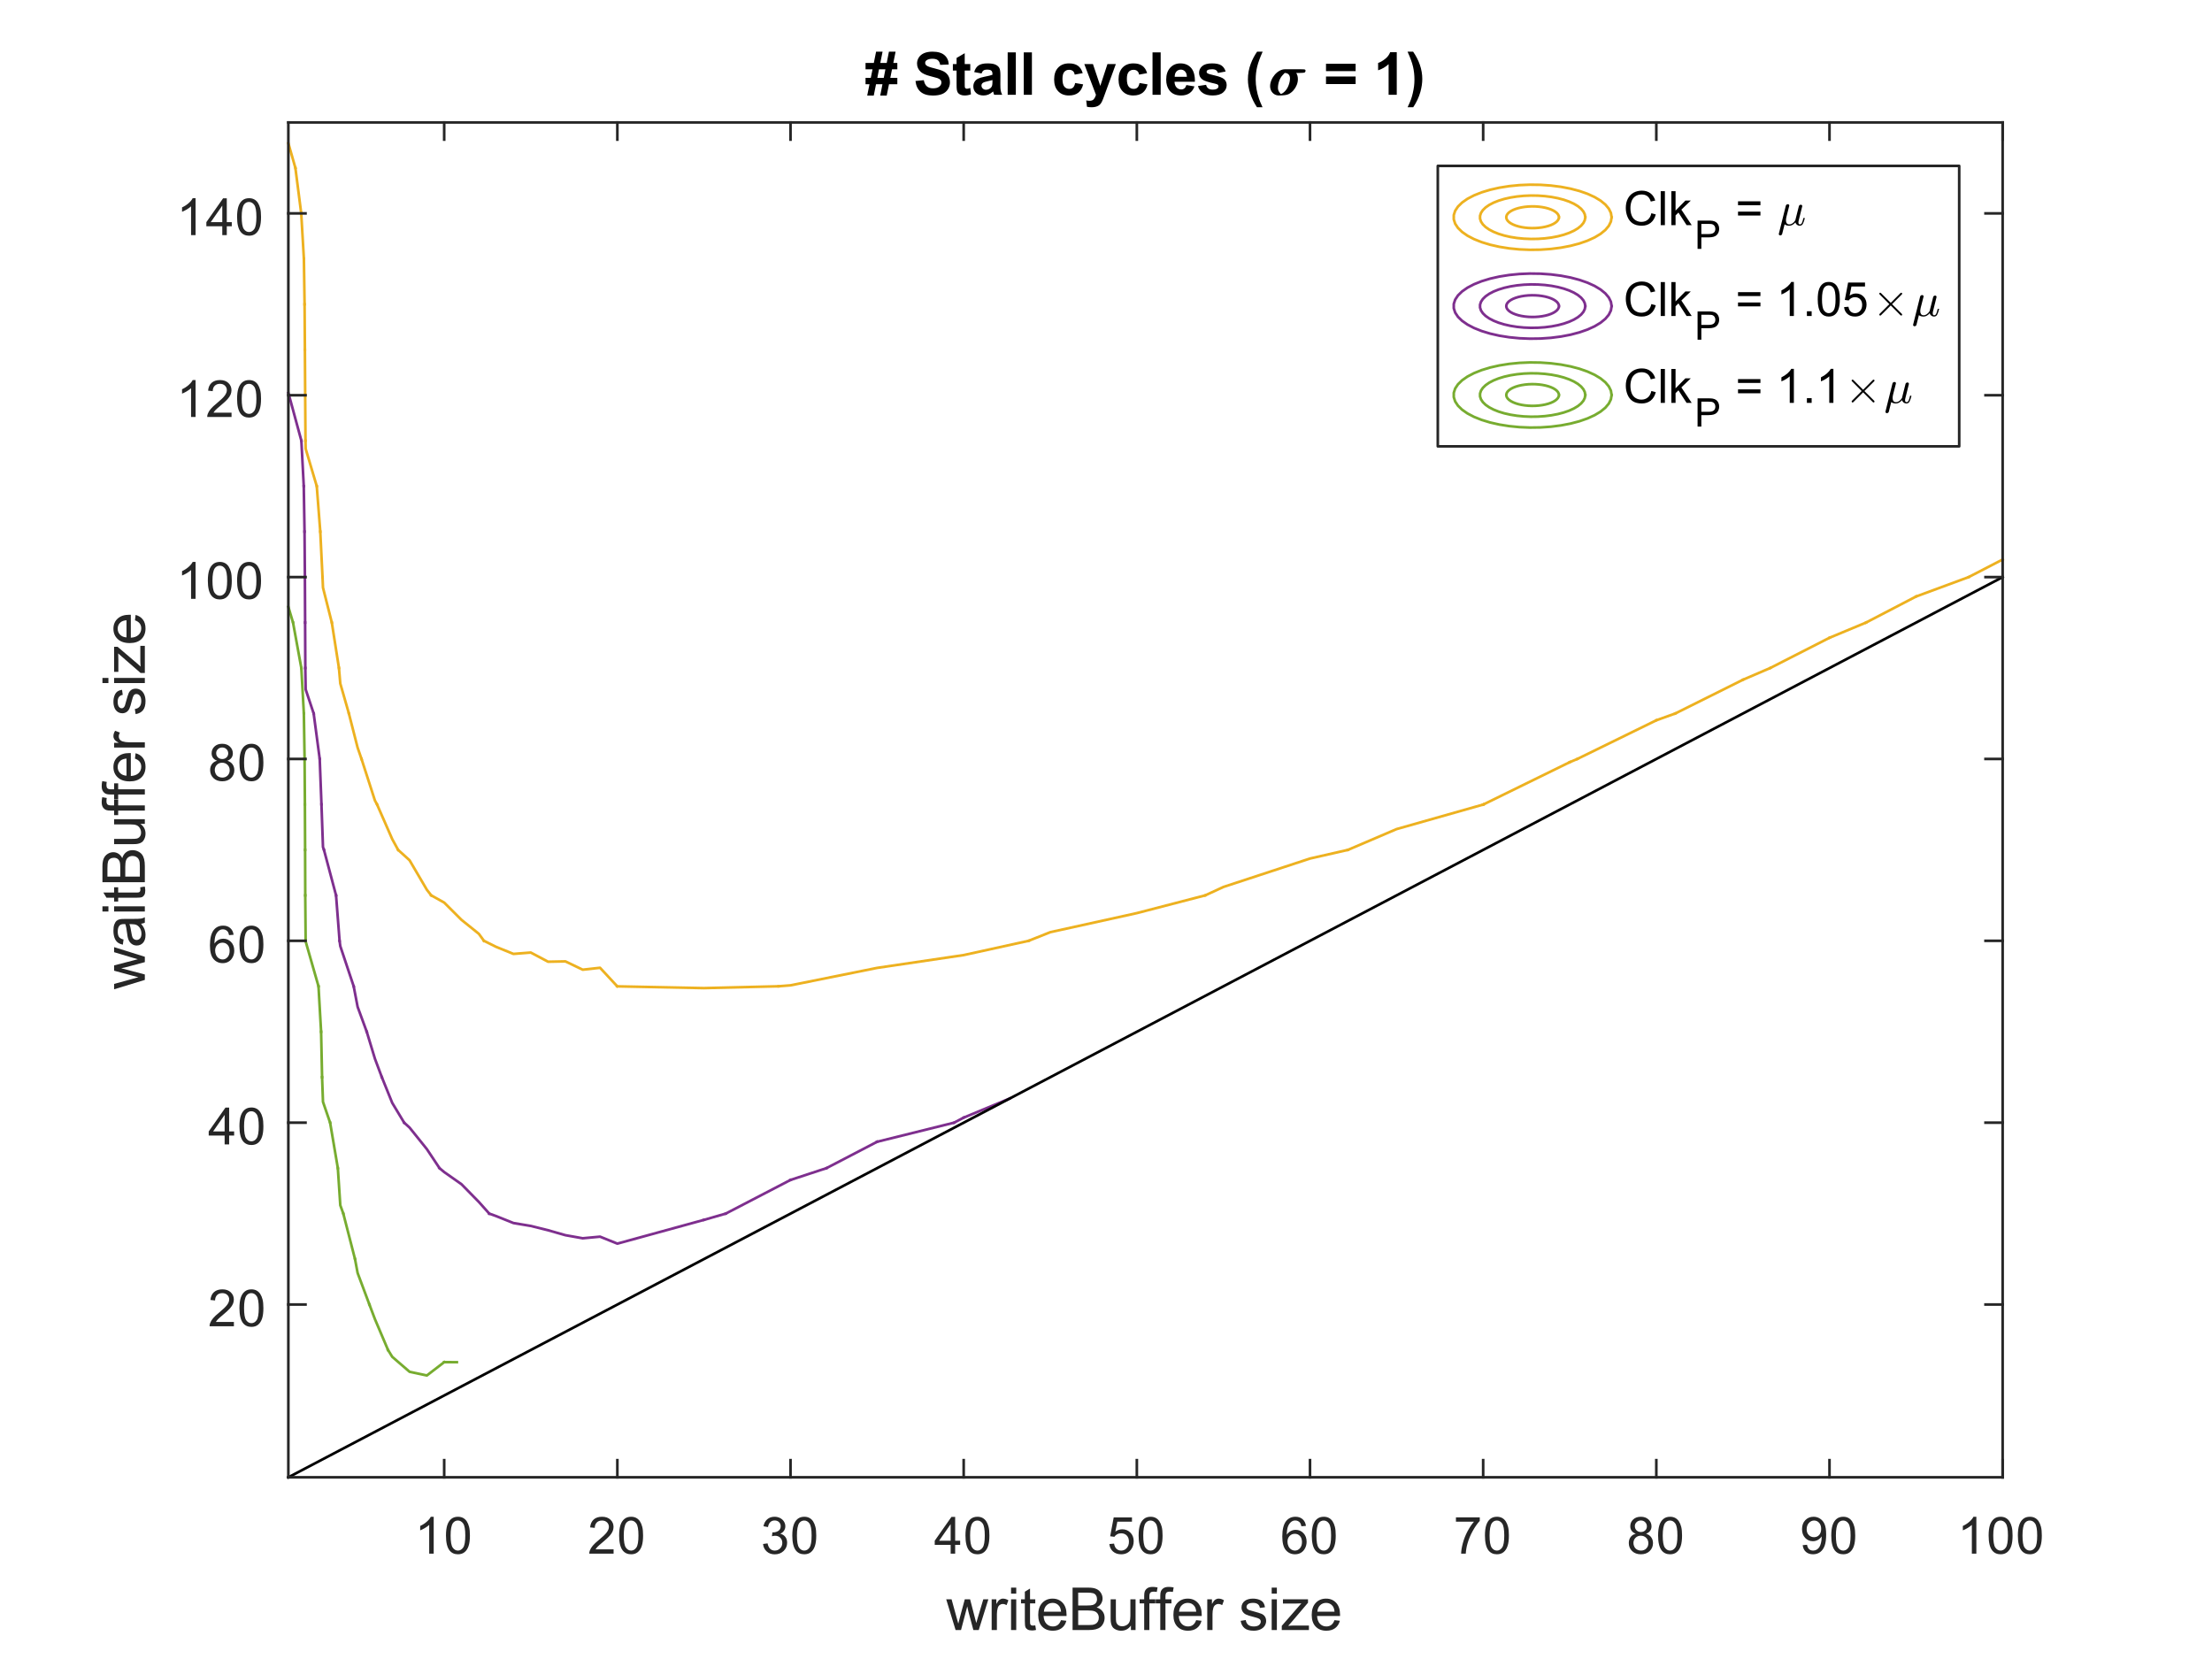 <?xml version="1.0"?>
<!DOCTYPE svg PUBLIC '-//W3C//DTD SVG 1.0//EN'
          'http://www.w3.org/TR/2001/REC-SVG-20010904/DTD/svg10.dtd'>
<svg xmlns:xlink="http://www.w3.org/1999/xlink" style="fill-opacity:1; color-rendering:auto; color-interpolation:auto; text-rendering:auto; stroke:black; stroke-linecap:square; stroke-miterlimit:10; shape-rendering:auto; stroke-opacity:1; fill:black; stroke-dasharray:none; font-weight:normal; stroke-width:1; font-family:'Dialog'; font-style:normal; stroke-linejoin:miter; font-size:12px; stroke-dashoffset:0; image-rendering:auto;" width="560" height="420" xmlns="http://www.w3.org/2000/svg"
><rect width="100%" height="100%" fill="#808080" stroke="none"/><!--Generated by the Batik Graphics2D SVG Generator--><defs id="genericDefs"
  /><g
  ><defs id="defs1"
    ><clipPath clipPathUnits="userSpaceOnUse" id="clipPath1"
      ><path d="M0 0 L560 0 L560 420 L0 420 L0 0 Z"
      /></clipPath
    ></defs
    ><g style="fill:white; stroke:white;"
    ><rect x="0" y="0" width="560" style="clip-path:url(#clipPath1); stroke:none;" height="420"
    /></g
    ><g style="fill:white; text-rendering:optimizeSpeed; color-rendering:optimizeSpeed; image-rendering:optimizeSpeed; shape-rendering:crispEdges; stroke:white; color-interpolation:sRGB;"
    ><rect x="0" width="560" height="420" y="0" style="stroke:none;"
      /><path style="stroke:none;" d="M73 374 L507 374 L507 31 L73 31 Z"
    /></g
    ><g transform="translate(219,24)" style="font-size:14.667px; text-rendering:geometricPrecision; image-rendering:optimizeQuality; color-rendering:optimizeQuality; font-family:'SansSerif'; color-interpolation:linearRGB; font-weight:bold;"
    ><path style="stroke:none;" d="M1.125 -2.672 L0.125 -2.672 L0.125 -4.281 L1.453 -4.281 L1.891 -6.453 L0.125 -6.453 L0.125 -8.062 L2.219 -8.062 L2.797 -10.922 L4.438 -10.922 L3.859 -8.062 L5.484 -8.062 L6.047 -10.922 L7.734 -10.922 L7.156 -8.062 L8.172 -8.062 L8.172 -6.453 L6.828 -6.453 L6.391 -4.281 L8.172 -4.281 L8.172 -2.672 L6.062 -2.672 L5.484 0.188 L3.844 0.188 L4.406 -2.672 L2.781 -2.672 L2.203 0.188 L0.547 0.188 L1.125 -2.672 ZM3.531 -6.453 L3.109 -4.281 L4.734 -4.281 L5.156 -6.453 L3.531 -6.453 ZM12.77 -3.5 L14.879 -3.703 Q15.067 -2.641 15.645 -2.141 Q16.223 -1.641 17.223 -1.641 Q18.27 -1.641 18.801 -2.086 Q19.332 -2.531 19.332 -3.125 Q19.332 -3.5 19.106 -3.766 Q18.879 -4.031 18.317 -4.234 Q17.942 -4.359 16.582 -4.703 Q14.848 -5.141 14.145 -5.766 Q13.161 -6.656 13.161 -7.922 Q13.161 -8.75 13.621 -9.461 Q14.082 -10.172 14.957 -10.547 Q15.832 -10.922 17.067 -10.922 Q19.098 -10.922 20.114 -10.031 Q21.129 -9.141 21.192 -7.672 L19.02 -7.578 Q18.879 -8.406 18.426 -8.766 Q17.973 -9.125 17.051 -9.125 Q16.098 -9.125 15.567 -8.734 Q15.223 -8.484 15.223 -8.078 Q15.223 -7.688 15.551 -7.422 Q15.957 -7.078 17.543 -6.703 Q19.129 -6.328 19.887 -5.93 Q20.645 -5.531 21.067 -4.836 Q21.489 -4.141 21.489 -3.125 Q21.489 -2.203 20.981 -1.398 Q20.473 -0.594 19.536 -0.203 Q18.598 0.188 17.192 0.188 Q15.161 0.188 14.067 -0.75 Q12.973 -1.688 12.77 -3.5 ZM26.639 -7.781 L26.639 -6.141 L25.233 -6.141 L25.233 -3 Q25.233 -2.047 25.272 -1.891 Q25.311 -1.734 25.46 -1.633 Q25.608 -1.531 25.811 -1.531 Q26.092 -1.531 26.639 -1.734 L26.811 -0.125 Q26.092 0.172 25.186 0.172 Q24.624 0.172 24.178 -0.016 Q23.733 -0.203 23.522 -0.5 Q23.311 -0.797 23.233 -1.297 Q23.171 -1.656 23.171 -2.75 L23.171 -6.141 L22.233 -6.141 L22.233 -7.781 L23.171 -7.781 L23.171 -9.328 L25.233 -10.531 L25.233 -7.781 L26.639 -7.781 ZM29.489 -5.406 L27.629 -5.75 Q27.942 -6.875 28.707 -7.414 Q29.473 -7.953 30.989 -7.953 Q32.379 -7.953 33.051 -7.625 Q33.723 -7.297 33.996 -6.797 Q34.27 -6.297 34.27 -4.953 L34.254 -2.562 Q34.254 -1.531 34.348 -1.047 Q34.442 -0.562 34.723 0 L32.676 0 Q32.598 -0.203 32.489 -0.609 Q32.426 -0.797 32.411 -0.844 Q31.879 -0.344 31.278 -0.086 Q30.676 0.172 30.004 0.172 Q28.801 0.172 28.106 -0.477 Q27.411 -1.125 27.411 -2.125 Q27.411 -2.781 27.731 -3.297 Q28.051 -3.812 28.614 -4.086 Q29.176 -4.359 30.254 -4.578 Q31.692 -4.844 32.254 -5.078 L32.254 -5.281 Q32.254 -5.875 31.957 -6.125 Q31.661 -6.375 30.848 -6.375 Q30.301 -6.375 29.997 -6.164 Q29.692 -5.953 29.489 -5.406 ZM32.254 -3.734 Q31.848 -3.609 30.997 -3.422 Q30.145 -3.234 29.879 -3.062 Q29.473 -2.781 29.473 -2.344 Q29.473 -1.906 29.793 -1.594 Q30.114 -1.281 30.614 -1.281 Q31.176 -1.281 31.676 -1.641 Q32.051 -1.922 32.161 -2.328 Q32.254 -2.578 32.254 -3.328 L32.254 -3.734 ZM36.109 0 L36.109 -10.734 L38.171 -10.734 L38.171 0 L36.109 0 ZM40.181 0 L40.181 -10.734 L42.243 -10.734 L42.243 0 L40.181 0 ZM55.106 -5.484 L53.075 -5.109 Q52.981 -5.719 52.614 -6.023 Q52.246 -6.328 51.668 -6.328 Q50.903 -6.328 50.442 -5.805 Q49.981 -5.281 49.981 -4.031 Q49.981 -2.641 50.45 -2.07 Q50.918 -1.5 51.7 -1.5 Q52.293 -1.5 52.66 -1.836 Q53.028 -2.172 53.184 -2.984 L55.215 -2.641 Q54.887 -1.25 53.996 -0.539 Q53.106 0.172 51.606 0.172 Q49.903 0.172 48.887 -0.906 Q47.871 -1.984 47.871 -3.875 Q47.871 -5.812 48.887 -6.883 Q49.903 -7.953 51.637 -7.953 Q53.059 -7.953 53.903 -7.344 Q54.746 -6.734 55.106 -5.484 ZM55.507 -7.781 L57.694 -7.781 L59.554 -2.25 L61.366 -7.781 L63.491 -7.781 L60.757 -0.297 L60.257 1.062 Q59.991 1.75 59.749 2.109 Q59.507 2.469 59.187 2.688 Q58.866 2.906 58.398 3.031 Q57.929 3.156 57.351 3.156 Q56.757 3.156 56.179 3.031 L55.991 1.422 Q56.476 1.516 56.866 1.516 Q57.585 1.516 57.929 1.094 Q58.273 0.672 58.46 0.016 L55.507 -7.781 ZM71.408 -5.484 L69.377 -5.109 Q69.283 -5.719 68.916 -6.023 Q68.549 -6.328 67.971 -6.328 Q67.205 -6.328 66.744 -5.805 Q66.283 -5.281 66.283 -4.031 Q66.283 -2.641 66.752 -2.07 Q67.221 -1.5 68.002 -1.5 Q68.596 -1.5 68.963 -1.836 Q69.33 -2.172 69.486 -2.984 L71.517 -2.641 Q71.189 -1.25 70.299 -0.539 Q69.408 0.172 67.908 0.172 Q66.205 0.172 65.189 -0.906 Q64.174 -1.984 64.174 -3.875 Q64.174 -5.812 65.189 -6.883 Q66.205 -7.953 67.939 -7.953 Q69.361 -7.953 70.205 -7.344 Q71.049 -6.734 71.408 -5.484 ZM72.778 0 L72.778 -10.734 L74.84 -10.734 L74.84 0 L72.778 0 ZM81.35 -2.469 L83.397 -2.125 Q83.006 -1 82.154 -0.414 Q81.303 0.172 80.022 0.172 Q77.99 0.172 77.022 -1.156 Q76.24 -2.219 76.24 -3.828 Q76.24 -5.766 77.256 -6.859 Q78.272 -7.953 79.819 -7.953 Q81.553 -7.953 82.553 -6.805 Q83.553 -5.656 83.506 -3.297 L78.35 -3.297 Q78.381 -2.375 78.858 -1.867 Q79.334 -1.359 80.037 -1.359 Q80.522 -1.359 80.85 -1.625 Q81.178 -1.891 81.35 -2.469 ZM81.475 -4.562 Q81.444 -5.453 81.006 -5.914 Q80.569 -6.375 79.944 -6.375 Q79.272 -6.375 78.819 -5.891 Q78.381 -5.391 78.397 -4.562 L81.475 -4.562 ZM84.282 -2.219 L86.345 -2.531 Q86.47 -1.938 86.876 -1.625 Q87.282 -1.312 88.001 -1.312 Q88.798 -1.312 89.204 -1.609 Q89.47 -1.812 89.47 -2.156 Q89.47 -2.391 89.329 -2.547 Q89.173 -2.688 88.641 -2.812 Q86.157 -3.359 85.485 -3.812 Q84.563 -4.453 84.563 -5.562 Q84.563 -6.578 85.36 -7.266 Q86.157 -7.953 87.829 -7.953 Q89.438 -7.953 90.212 -7.438 Q90.985 -6.922 91.282 -5.891 L89.329 -5.531 Q89.204 -5.984 88.86 -6.227 Q88.516 -6.469 87.876 -6.469 Q87.063 -6.469 86.704 -6.25 Q86.47 -6.094 86.47 -5.828 Q86.47 -5.609 86.673 -5.453 Q86.954 -5.25 88.603 -4.875 Q90.251 -4.5 90.891 -3.969 Q91.548 -3.406 91.548 -2.438 Q91.548 -1.359 90.649 -0.594 Q89.751 0.172 88.001 0.172 Q86.407 0.172 85.485 -0.469 Q84.563 -1.109 84.282 -2.219 ZM100.63 3.156 L99.224 3.156 Q98.099 1.469 97.513 -0.359 Q96.927 -2.188 96.927 -3.891 Q96.927 -6 97.662 -7.891 Q98.287 -9.531 99.255 -10.922 L100.662 -10.922 Q99.662 -8.703 99.279 -7.148 Q98.896 -5.594 98.896 -3.844 Q98.896 -2.641 99.122 -1.383 Q99.349 -0.125 99.74 1.016 Q99.99 1.766 100.63 3.156 Z"
    /></g
    ><g transform="translate(321,24)" style="font-size:14.667px; text-rendering:geometricPrecision; image-rendering:optimizeQuality; color-rendering:optimizeQuality; font-family:'mwb_cmmi10'; color-interpolation:linearRGB; font-weight:bold;"
    ><path style="stroke:none;" d="M2.812 0.172 Q2.141 0.172 1.625 -0.148 Q1.109 -0.469 0.828 -1.008 Q0.547 -1.547 0.547 -2.203 Q0.547 -2.906 0.859 -3.672 Q1.172 -4.438 1.719 -5.078 Q2.266 -5.719 2.953 -6.094 Q3.641 -6.469 4.359 -6.469 L8.141 -6.469 Q9.297 -6.469 9.406 -6.367 Q9.516 -6.266 9.516 -6.094 Q9.516 -5.859 9.359 -5.695 Q9.203 -5.531 7.984 -5.531 L7.156 -5.531 Q7.578 -4.891 7.578 -3.984 Q7.578 -3.219 7.289 -2.492 Q7 -1.766 6.477 -1.156 Q5.953 -0.547 5.266 -0.188 Q4.578 0.172 2.812 0.172 ZM3.219 -0.234 Q3.641 -0.234 4.273 -0.875 Q4.906 -1.516 5.242 -2.438 Q5.578 -3.359 5.578 -4.156 Q5.578 -4.797 5.227 -5.164 Q4.875 -5.531 4.234 -5.531 Q4.234 -5.531 3.688 -4.945 Q3.141 -4.359 2.836 -3.477 Q2.531 -2.594 2.531 -1.766 Q2.531 -1.125 2.875 -0.68 Q3.219 -0.234 3.219 -0.234 Z"
    /></g
    ><g transform="translate(331,24)" style="font-size:14.667px; text-rendering:geometricPrecision; image-rendering:optimizeQuality; color-rendering:optimizeQuality; font-family:'SansSerif'; color-interpolation:linearRGB; font-weight:bold;"
    ><path style="stroke:none;" d="M4.697 -5.984 L4.697 -7.859 L12.197 -7.859 L12.197 -5.984 L4.697 -5.984 ZM4.697 -2.719 L4.697 -4.625 L12.197 -4.625 L12.197 -2.719 L4.697 -2.719 ZM22.609 0 L20.547 0 L20.547 -7.75 Q19.422 -6.703 17.89 -6.203 L17.89 -8.062 Q18.703 -8.328 19.64 -9.062 Q20.578 -9.797 20.937 -10.781 L22.609 -10.781 L22.609 0 ZM25.354 3.156 Q25.963 1.859 26.213 1.164 Q26.463 0.469 26.674 -0.445 Q26.885 -1.359 26.987 -2.172 Q27.088 -2.984 27.088 -3.844 Q27.088 -5.594 26.721 -7.148 Q26.354 -8.703 25.338 -10.922 L26.745 -10.922 Q27.854 -9.344 28.463 -7.578 Q29.073 -5.812 29.073 -4 Q29.073 -2.469 28.588 -0.719 Q28.042 1.25 26.776 3.156 L25.354 3.156 Z"
    /></g
    ><g style="stroke-linecap:butt; fill:rgb(237,177,32); text-rendering:geometricPrecision; image-rendering:optimizeQuality; color-rendering:optimizeQuality; stroke-linejoin:round; stroke:rgb(237,177,32); color-interpolation:linearRGB; stroke-width:0.667;"
    ><path d="M197.108 249.691 L178.212 250.153 L156.293 249.71 L156.252 249.691" style="fill:none; fill-rule:evenodd;"
      /><path d="M156.252 249.691 L151.909 245.008 L147.525 245.494 L143.141 243.387 L138.758 243.477 L134.374 241.15 L129.99 241.495 L125.606 239.715 L122.514 238.181" style="fill:none; fill-rule:evenodd;"
      /><path d="M260.409 238.181 L243.97 241.793 L222.05 245.038 L200.131 249.452 L197.108 249.691" style="fill:none; fill-rule:evenodd;"
      /><path d="M122.514 238.181 L121.222 236.406 L116.838 232.88 L112.454 228.502 L109.167 226.671" style="fill:none; fill-rule:evenodd;"
      /><path d="M305.125 226.671 L287.808 231.168 L265.889 235.996 L260.409 238.181" style="fill:none; fill-rule:evenodd;"
      /><path d="M109.167 226.671 L108.071 225.264 L103.687 217.79 L100.79 215.161" style="fill:none; fill-rule:evenodd;"
      /><path d="M341.247 215.161 L331.647 217.351 L309.727 224.548 L305.125 226.671" style="fill:none; fill-rule:evenodd;"
      /><path d="M100.79 215.161 L99.303 212.444 L95.451 203.651" style="fill:none; fill-rule:evenodd;"
      /><path d="M375.485 203.685 L353.566 209.896 L341.247 215.161" style="fill:none; fill-rule:evenodd;"
      /><line y2="203.685" style="fill:none;" x1="375.572" x2="375.485" y1="203.651"
      /><path d="M95.451 203.651 L94.919 202.668 L91.524 192.141" style="fill:none; fill-rule:evenodd;"
      /><line y2="203.651" style="fill:none;" x1="397.404" x2="375.572" y1="192.952"
      /><line y2="192.952" style="fill:none;" x1="399.325" x2="397.404" y1="192.141"
      /><path d="M91.524 192.141 L90.535 189.277 L88.323 180.631" style="fill:none; fill-rule:evenodd;"
      /><line y2="192.141" style="fill:none;" x1="419.323" x2="399.325" y1="182.351"
      /><line y2="182.351" style="fill:none;" x1="424.114" x2="419.323" y1="180.631"
      /><path d="M88.323 180.631 L86.151 173.038 L85.808 169.121" style="fill:none; fill-rule:evenodd;"
      /><line y2="180.631" style="fill:none;" x1="441.242" x2="424.114" y1="172.093"
      /><line y2="172.093" style="fill:none;" x1="448.15" x2="441.242" y1="169.121"
      /><line y2="157.611" style="fill:none;" x1="85.808" x2="84.003" y1="169.121"
      /><line y2="169.121" style="fill:none;" x1="463.162" x2="448.15" y1="161.461"
      /><line y2="161.461" style="fill:none;" x1="472.409" x2="463.162" y1="157.611"
      /><path d="M84.003 157.611 L81.768 148.773 L81.649 146.101" style="fill:none; fill-rule:evenodd;"
      /><line y2="157.611" style="fill:none;" x1="485.081" x2="472.409" y1="151.015"
      /><line y2="151.015" style="fill:none;" x1="498.384" x2="485.081" y1="146.101"
      /><line y2="134.591" style="fill:none;" x1="81.649" x2="81.084" y1="146.101"
      /><line y2="146.101" style="fill:none;" x1="507" x2="498.384" y1="141.646"
      /><line y2="123.081" style="fill:none;" x1="81.084" x2="80.191" y1="134.591"
      /><path d="M80.191 123.081 L77.384 113.617 L77.339 111.57" style="fill:none; fill-rule:evenodd;"
      /><line y2="100.06" style="fill:none;" x1="77.339" x2="77.261" y1="111.57"
      /><line y2="88.55" style="fill:none;" x1="77.261" x2="77.189" y1="100.06"
      /><line y2="77.04" style="fill:none;" x1="77.189" x2="77.111" y1="88.55"
      /><line y2="65.53" style="fill:none;" x1="77.111" x2="76.934" y1="77.04"
      /><line y2="54.02" style="fill:none;" x1="76.934" x2="76.26" y1="65.53"
      /><line y2="42.51" style="fill:none;" x1="76.26" x2="74.782" y1="54.02"
      /><line y2="36.277" style="fill:none;" x1="74.782" x2="73" y1="42.51"
      /><path d="M178.212 308.832 L156.293 314.844 L151.909 313.079 L147.525 313.488 L143.141 312.709 L138.758 311.457 L134.374 310.365 L129.99 309.632 L125.606 307.872 L123.861 307.242" style="fill:none; fill-rule:evenodd; stroke:rgb(126,47,142);"
      /><line x1="183.729" x2="178.212" y1="307.242" style="fill:none; stroke:rgb(126,47,142);" y2="308.832"
      /><path d="M123.861 307.242 L121.222 304.281 L116.838 299.81 L112.454 296.727 L111.266 295.731" style="fill:none; fill-rule:evenodd; stroke:rgb(126,47,142);"
      /><line x1="200.131" x2="183.729" y1="298.72" style="fill:none; stroke:rgb(126,47,142);" y2="307.242"
      /><line x1="209.233" x2="200.131" y1="295.731" style="fill:none; stroke:rgb(126,47,142);" y2="298.72"
      /><path d="M111.266 295.731 L108.071 290.926 L103.687 285.464 L102.321 284.221" style="fill:none; fill-rule:evenodd; stroke:rgb(126,47,142);"
      /><line x1="222.05" x2="209.233" y1="289.058" style="fill:none; stroke:rgb(126,47,142);" y2="295.731"
      /><line x1="241.534" x2="222.05" y1="284.221" style="fill:none; stroke:rgb(126,47,142);" y2="289.058"
      /><path d="M102.321 284.221 L99.303 279.221 L96.669 272.711" style="fill:none; fill-rule:evenodd; stroke:rgb(126,47,142);"
      /><line x1="243.97" x2="241.534" y1="282.943" style="fill:none; stroke:rgb(126,47,142);" y2="284.221"
      /><line x1="255.629" x2="243.97" y1="278.099" style="fill:none; stroke:rgb(126,47,142);" y2="282.943"
      /><path d="M96.669 272.711 L94.919 268.03 L92.845 261.201" style="fill:none; fill-rule:evenodd; stroke:rgb(126,47,142);"
      /><path d="M92.845 261.201 L90.535 254.894 L89.54 249.691" style="fill:none; fill-rule:evenodd; stroke:rgb(126,47,142);"
      /><path d="M89.54 249.691 L86.151 239.53 L85.968 238.181" style="fill:none; fill-rule:evenodd; stroke:rgb(126,47,142);"
      /><line x1="85.968" x2="85.078" y1="238.181" style="fill:none; stroke:rgb(126,47,142);" y2="226.671"
      /><line x1="85.078" x2="82.016" y1="226.671" style="fill:none; stroke:rgb(126,47,142);" y2="215.161"
      /><path d="M82.016 215.161 L81.768 214.453 L81.384 203.651" style="fill:none; fill-rule:evenodd; stroke:rgb(126,47,142);"
      /><line x1="81.384" x2="80.941" y1="203.651" style="fill:none; stroke:rgb(126,47,142);" y2="192.141"
      /><line x1="80.941" x2="79.411" y1="192.141" style="fill:none; stroke:rgb(126,47,142);" y2="180.631"
      /><path d="M79.411 180.631 L77.384 174.539 L77.296 169.121" style="fill:none; fill-rule:evenodd; stroke:rgb(126,47,142);"
      /><line x1="77.296" x2="77.245" y1="169.121" style="fill:none; stroke:rgb(126,47,142);" y2="157.611"
      /><line x1="77.245" x2="77.19" y1="157.611" style="fill:none; stroke:rgb(126,47,142);" y2="146.101"
      /><line x1="77.19" x2="77.098" y1="146.101" style="fill:none; stroke:rgb(126,47,142);" y2="134.591"
      /><line x1="77.098" x2="76.903" y1="134.591" style="fill:none; stroke:rgb(126,47,142);" y2="123.081"
      /><line x1="76.903" x2="76.295" y1="123.081" style="fill:none; stroke:rgb(126,47,142);" y2="111.57"
      /><line x1="76.295" x2="73.169" y1="111.57" style="fill:none; stroke:rgb(126,47,142);" y2="100.06"
      /><line x1="73.169" x2="73" y1="100.06" style="fill:none; stroke:rgb(126,47,142);" y2="99.481"
      /><path d="M112.454 344.846 L108.071 348.22 L103.687 347.286 L99.303 343.5 L98.235 341.772" style="fill:none; fill-rule:evenodd; stroke:rgb(119,172,48);"
      /><line x1="115.663" x2="112.454" y1="344.858" style="fill:none; stroke:rgb(119,172,48);" y2="344.846"
      /><path d="M98.235 341.772 L94.919 333.96 L93.521 330.262" style="fill:none; fill-rule:evenodd; stroke:rgb(119,172,48);"
      /><path d="M93.521 330.262 L90.535 322.271 L89.875 318.752" style="fill:none; fill-rule:evenodd; stroke:rgb(119,172,48);"
      /><line x1="89.875" x2="86.915" y1="318.752" style="fill:none; stroke:rgb(119,172,48);" y2="307.242"
      /><path d="M86.915 307.242 L86.151 305.131 L85.529 295.731" style="fill:none; fill-rule:evenodd; stroke:rgb(119,172,48);"
      /><line x1="85.529" x2="83.573" y1="295.731" style="fill:none; stroke:rgb(119,172,48);" y2="284.221"
      /><path d="M83.573 284.221 L81.768 278.955 L81.54 272.711" style="fill:none; fill-rule:evenodd; stroke:rgb(119,172,48);"
      /><line x1="81.54" x2="81.291" y1="272.711" style="fill:none; stroke:rgb(119,172,48);" y2="261.201"
      /><line x1="81.291" x2="80.632" y1="261.201" style="fill:none; stroke:rgb(119,172,48);" y2="249.691"
      /><path d="M80.632 249.691 L77.384 238.359 L77.38 238.181" style="fill:none; fill-rule:evenodd; stroke:rgb(119,172,48);"
      /><line x1="77.38" x2="77.28" y1="238.181" style="fill:none; stroke:rgb(119,172,48);" y2="226.671"
      /><line x1="77.28" x2="77.242" y1="226.671" style="fill:none; stroke:rgb(119,172,48);" y2="215.161"
      /><line x1="77.242" x2="77.191" y1="215.161" style="fill:none; stroke:rgb(119,172,48);" y2="203.651"
      /><line x1="77.191" x2="77.113" y1="203.651" style="fill:none; stroke:rgb(119,172,48);" y2="192.141"
      /><line x1="77.113" x2="76.926" y1="192.141" style="fill:none; stroke:rgb(119,172,48);" y2="180.631"
      /><line x1="76.926" x2="76.285" y1="180.631" style="fill:none; stroke:rgb(119,172,48);" y2="169.121"
      /><line x1="76.285" x2="74.184" y1="169.121" style="fill:none; stroke:rgb(119,172,48);" y2="157.611"
      /><line x1="74.184" x2="73" y1="157.611" style="fill:none; stroke:rgb(119,172,48);" y2="153.649"
      /><line x1="73" x2="507" y1="374" style="fill:none; stroke:black;" y2="146.101"
      /><line x1="73" x2="507" y1="374" style="stroke-linecap:square; fill:none; stroke:rgb(38,38,38);" y2="374"
      /><line x1="73" x2="507" y1="31" style="stroke-linecap:square; fill:none; stroke:rgb(38,38,38);" y2="31"
      /><line x1="112.454" x2="112.454" y1="374" style="stroke-linecap:square; fill:none; stroke:rgb(38,38,38);" y2="369.66"
      /><line x1="156.293" x2="156.293" y1="374" style="stroke-linecap:square; fill:none; stroke:rgb(38,38,38);" y2="369.66"
      /><line x1="200.131" x2="200.131" y1="374" style="stroke-linecap:square; fill:none; stroke:rgb(38,38,38);" y2="369.66"
      /><line x1="243.97" x2="243.97" y1="374" style="stroke-linecap:square; fill:none; stroke:rgb(38,38,38);" y2="369.66"
      /><line x1="287.808" x2="287.808" y1="374" style="stroke-linecap:square; fill:none; stroke:rgb(38,38,38);" y2="369.66"
      /><line x1="331.647" x2="331.647" y1="374" style="stroke-linecap:square; fill:none; stroke:rgb(38,38,38);" y2="369.66"
      /><line x1="375.485" x2="375.485" y1="374" style="stroke-linecap:square; fill:none; stroke:rgb(38,38,38);" y2="369.66"
      /><line x1="419.323" x2="419.323" y1="374" style="stroke-linecap:square; fill:none; stroke:rgb(38,38,38);" y2="369.66"
      /><line x1="463.162" x2="463.162" y1="374" style="stroke-linecap:square; fill:none; stroke:rgb(38,38,38);" y2="369.66"
      /><line x1="507" x2="507" y1="374" style="stroke-linecap:square; fill:none; stroke:rgb(38,38,38);" y2="369.66"
      /><line x1="112.454" x2="112.454" y1="31" style="stroke-linecap:square; fill:none; stroke:rgb(38,38,38);" y2="35.34"
      /><line x1="156.293" x2="156.293" y1="31" style="stroke-linecap:square; fill:none; stroke:rgb(38,38,38);" y2="35.34"
      /><line x1="200.131" x2="200.131" y1="31" style="stroke-linecap:square; fill:none; stroke:rgb(38,38,38);" y2="35.34"
      /><line x1="243.97" x2="243.97" y1="31" style="stroke-linecap:square; fill:none; stroke:rgb(38,38,38);" y2="35.34"
      /><line x1="287.808" x2="287.808" y1="31" style="stroke-linecap:square; fill:none; stroke:rgb(38,38,38);" y2="35.34"
      /><line x1="331.647" x2="331.647" y1="31" style="stroke-linecap:square; fill:none; stroke:rgb(38,38,38);" y2="35.34"
      /><line x1="375.485" x2="375.485" y1="31" style="stroke-linecap:square; fill:none; stroke:rgb(38,38,38);" y2="35.34"
      /><line x1="419.323" x2="419.323" y1="31" style="stroke-linecap:square; fill:none; stroke:rgb(38,38,38);" y2="35.34"
      /><line x1="463.162" x2="463.162" y1="31" style="stroke-linecap:square; fill:none; stroke:rgb(38,38,38);" y2="35.34"
      /><line x1="507" x2="507" y1="31" style="stroke-linecap:square; fill:none; stroke:rgb(38,38,38);" y2="35.34"
    /></g
    ><g transform="translate(112.454,379.333)" style="font-size:13.333px; fill:rgb(38,38,38); text-rendering:geometricPrecision; image-rendering:optimizeQuality; color-rendering:optimizeQuality; font-family:'SansSerif'; stroke:rgb(38,38,38); color-interpolation:linearRGB;"
    ><path style="stroke:none;" d="M-2.656 14 L-3.797 14 L-3.797 6.719 Q-4.219 7.109 -4.883 7.508 Q-5.547 7.906 -6.078 8.094 L-6.078 6.984 Q-5.125 6.547 -4.406 5.906 Q-3.688 5.266 -3.391 4.656 L-2.656 4.656 L-2.656 14 ZM0.451 9.406 Q0.451 7.766 0.787 6.758 Q1.123 5.75 1.794 5.203 Q2.466 4.656 3.482 4.656 Q4.232 4.656 4.794 4.961 Q5.357 5.266 5.724 5.828 Q6.091 6.391 6.302 7.211 Q6.513 8.031 6.513 9.406 Q6.513 11.047 6.177 12.055 Q5.841 13.062 5.169 13.609 Q4.497 14.156 3.482 14.156 Q2.138 14.156 1.357 13.188 Q0.451 12.031 0.451 9.406 ZM1.623 9.406 Q1.623 11.703 2.154 12.461 Q2.685 13.219 3.482 13.219 Q4.263 13.219 4.802 12.461 Q5.341 11.703 5.341 9.406 Q5.341 7.109 4.802 6.359 Q4.263 5.609 3.466 5.609 Q2.685 5.609 2.201 6.266 Q1.623 7.125 1.623 9.406 Z"
    /></g
    ><g transform="translate(156.293,379.333)" style="font-size:13.333px; fill:rgb(38,38,38); text-rendering:geometricPrecision; image-rendering:optimizeQuality; color-rendering:optimizeQuality; font-family:'SansSerif'; stroke:rgb(38,38,38); color-interpolation:linearRGB;"
    ><path style="stroke:none;" d="M-0.953 12.906 L-0.953 14 L-7.109 14 Q-7.125 13.594 -6.969 13.203 Q-6.734 12.578 -6.219 11.969 Q-5.703 11.359 -4.719 10.562 Q-3.203 9.312 -2.672 8.586 Q-2.141 7.859 -2.141 7.219 Q-2.141 6.531 -2.625 6.07 Q-3.109 5.609 -3.891 5.609 Q-4.719 5.609 -5.211 6.102 Q-5.703 6.594 -5.719 7.469 L-6.891 7.344 Q-6.766 6.031 -5.984 5.344 Q-5.203 4.656 -3.875 4.656 Q-2.531 4.656 -1.75 5.398 Q-0.969 6.141 -0.969 7.234 Q-0.969 7.797 -1.195 8.336 Q-1.422 8.875 -1.953 9.477 Q-2.484 10.078 -3.719 11.109 Q-4.75 11.969 -5.039 12.281 Q-5.328 12.594 -5.516 12.906 L-0.953 12.906 ZM0.451 9.406 Q0.451 7.766 0.787 6.758 Q1.123 5.75 1.794 5.203 Q2.466 4.656 3.482 4.656 Q4.232 4.656 4.794 4.961 Q5.357 5.266 5.724 5.828 Q6.091 6.391 6.302 7.211 Q6.513 8.031 6.513 9.406 Q6.513 11.047 6.177 12.055 Q5.841 13.062 5.169 13.609 Q4.497 14.156 3.482 14.156 Q2.138 14.156 1.357 13.188 Q0.451 12.031 0.451 9.406 ZM1.623 9.406 Q1.623 11.703 2.154 12.461 Q2.685 13.219 3.482 13.219 Q4.263 13.219 4.802 12.461 Q5.341 11.703 5.341 9.406 Q5.341 7.109 4.802 6.359 Q4.263 5.609 3.466 5.609 Q2.685 5.609 2.201 6.266 Q1.623 7.125 1.623 9.406 Z"
    /></g
    ><g transform="translate(200.131,379.333)" style="font-size:13.333px; fill:rgb(38,38,38); text-rendering:geometricPrecision; image-rendering:optimizeQuality; color-rendering:optimizeQuality; font-family:'SansSerif'; stroke:rgb(38,38,38); color-interpolation:linearRGB;"
    ><path style="stroke:none;" d="M-6.953 11.547 L-5.812 11.391 Q-5.609 12.359 -5.141 12.789 Q-4.672 13.219 -3.984 13.219 Q-3.188 13.219 -2.633 12.664 Q-2.078 12.109 -2.078 11.281 Q-2.078 10.484 -2.586 9.977 Q-3.094 9.469 -3.891 9.469 Q-4.219 9.469 -4.703 9.594 L-4.578 8.594 Q-4.453 8.609 -4.391 8.609 Q-3.656 8.609 -3.07 8.227 Q-2.484 7.844 -2.484 7.047 Q-2.484 6.422 -2.914 6.008 Q-3.344 5.594 -4.016 5.594 Q-4.688 5.594 -5.125 6.016 Q-5.562 6.438 -5.703 7.266 L-6.844 7.062 Q-6.625 5.922 -5.883 5.289 Q-5.141 4.656 -4.047 4.656 Q-3.281 4.656 -2.641 4.984 Q-2 5.312 -1.656 5.875 Q-1.312 6.438 -1.312 7.078 Q-1.312 7.672 -1.641 8.172 Q-1.969 8.672 -2.594 8.953 Q-1.781 9.156 -1.32 9.75 Q-0.859 10.344 -0.859 11.25 Q-0.859 12.469 -1.75 13.32 Q-2.641 14.172 -4 14.172 Q-5.219 14.172 -6.031 13.438 Q-6.844 12.703 -6.953 11.547 ZM0.451 9.406 Q0.451 7.766 0.787 6.758 Q1.123 5.75 1.794 5.203 Q2.466 4.656 3.482 4.656 Q4.232 4.656 4.794 4.961 Q5.357 5.266 5.724 5.828 Q6.091 6.391 6.302 7.211 Q6.513 8.031 6.513 9.406 Q6.513 11.047 6.177 12.055 Q5.841 13.062 5.169 13.609 Q4.497 14.156 3.482 14.156 Q2.138 14.156 1.357 13.188 Q0.451 12.031 0.451 9.406 ZM1.623 9.406 Q1.623 11.703 2.154 12.461 Q2.685 13.219 3.482 13.219 Q4.263 13.219 4.802 12.461 Q5.341 11.703 5.341 9.406 Q5.341 7.109 4.802 6.359 Q4.263 5.609 3.466 5.609 Q2.685 5.609 2.201 6.266 Q1.623 7.125 1.623 9.406 Z"
    /></g
    ><g transform="translate(243.97,379.333)" style="font-size:13.333px; fill:rgb(38,38,38); text-rendering:geometricPrecision; image-rendering:optimizeQuality; color-rendering:optimizeQuality; font-family:'SansSerif'; stroke:rgb(38,38,38); color-interpolation:linearRGB;"
    ><path style="stroke:none;" d="M-3.297 14 L-3.297 11.766 L-7.328 11.766 L-7.328 10.719 L-3.094 4.688 L-2.156 4.688 L-2.156 10.719 L-0.891 10.719 L-0.891 11.766 L-2.156 11.766 L-2.156 14 L-3.297 14 ZM-3.297 10.719 L-3.297 6.531 L-6.219 10.719 L-3.297 10.719 ZM0.451 9.406 Q0.451 7.766 0.787 6.758 Q1.123 5.75 1.794 5.203 Q2.466 4.656 3.482 4.656 Q4.232 4.656 4.794 4.961 Q5.357 5.266 5.724 5.828 Q6.091 6.391 6.302 7.211 Q6.513 8.031 6.513 9.406 Q6.513 11.047 6.177 12.055 Q5.841 13.062 5.169 13.609 Q4.497 14.156 3.482 14.156 Q2.138 14.156 1.357 13.188 Q0.451 12.031 0.451 9.406 ZM1.623 9.406 Q1.623 11.703 2.154 12.461 Q2.685 13.219 3.482 13.219 Q4.263 13.219 4.802 12.461 Q5.341 11.703 5.341 9.406 Q5.341 7.109 4.802 6.359 Q4.263 5.609 3.466 5.609 Q2.685 5.609 2.201 6.266 Q1.623 7.125 1.623 9.406 Z"
    /></g
    ><g transform="translate(287.808,379.333)" style="font-size:13.333px; fill:rgb(38,38,38); text-rendering:geometricPrecision; image-rendering:optimizeQuality; color-rendering:optimizeQuality; font-family:'SansSerif'; stroke:rgb(38,38,38); color-interpolation:linearRGB;"
    ><path style="stroke:none;" d="M-6.953 11.562 L-5.766 11.453 Q-5.625 12.344 -5.141 12.781 Q-4.656 13.219 -3.969 13.219 Q-3.141 13.219 -2.57 12.594 Q-2 11.969 -2 10.953 Q-2 9.969 -2.547 9.406 Q-3.094 8.844 -3.984 8.844 Q-4.547 8.844 -4.992 9.094 Q-5.438 9.344 -5.688 9.734 L-6.75 9.594 L-5.859 4.828 L-1.234 4.828 L-1.234 5.906 L-4.938 5.906 L-5.438 8.406 Q-4.609 7.828 -3.688 7.828 Q-2.469 7.828 -1.633 8.672 Q-0.797 9.516 -0.797 10.844 Q-0.797 12.109 -1.531 13.031 Q-2.422 14.156 -3.969 14.156 Q-5.234 14.156 -6.039 13.445 Q-6.844 12.734 -6.953 11.562 ZM0.451 9.406 Q0.451 7.766 0.787 6.758 Q1.123 5.75 1.794 5.203 Q2.466 4.656 3.482 4.656 Q4.232 4.656 4.794 4.961 Q5.357 5.266 5.724 5.828 Q6.091 6.391 6.302 7.211 Q6.513 8.031 6.513 9.406 Q6.513 11.047 6.177 12.055 Q5.841 13.062 5.169 13.609 Q4.497 14.156 3.482 14.156 Q2.138 14.156 1.357 13.188 Q0.451 12.031 0.451 9.406 ZM1.623 9.406 Q1.623 11.703 2.154 12.461 Q2.685 13.219 3.482 13.219 Q4.263 13.219 4.802 12.461 Q5.341 11.703 5.341 9.406 Q5.341 7.109 4.802 6.359 Q4.263 5.609 3.466 5.609 Q2.685 5.609 2.201 6.266 Q1.623 7.125 1.623 9.406 Z"
    /></g
    ><g transform="translate(331.647,379.333)" style="font-size:13.333px; fill:rgb(38,38,38); text-rendering:geometricPrecision; image-rendering:optimizeQuality; color-rendering:optimizeQuality; font-family:'SansSerif'; stroke:rgb(38,38,38); color-interpolation:linearRGB;"
    ><path style="stroke:none;" d="M-1.031 6.969 L-2.172 7.062 Q-2.312 6.391 -2.594 6.078 Q-3.062 5.594 -3.734 5.594 Q-4.281 5.594 -4.703 5.906 Q-5.234 6.297 -5.547 7.047 Q-5.859 7.797 -5.875 9.203 Q-5.469 8.578 -4.867 8.273 Q-4.266 7.969 -3.609 7.969 Q-2.469 7.969 -1.664 8.805 Q-0.859 9.641 -0.859 10.984 Q-0.859 11.859 -1.242 12.609 Q-1.625 13.359 -2.281 13.758 Q-2.938 14.156 -3.781 14.156 Q-5.203 14.156 -6.109 13.109 Q-7.016 12.062 -7.016 9.641 Q-7.016 6.953 -6.016 5.719 Q-5.141 4.656 -3.672 4.656 Q-2.578 4.656 -1.875 5.273 Q-1.172 5.891 -1.031 6.969 ZM-5.703 10.984 Q-5.703 11.578 -5.453 12.117 Q-5.203 12.656 -4.75 12.938 Q-4.297 13.219 -3.797 13.219 Q-3.078 13.219 -2.555 12.633 Q-2.031 12.047 -2.031 11.047 Q-2.031 10.078 -2.547 9.523 Q-3.062 8.969 -3.844 8.969 Q-4.625 8.969 -5.164 9.523 Q-5.703 10.078 -5.703 10.984 ZM0.451 9.406 Q0.451 7.766 0.787 6.758 Q1.123 5.75 1.794 5.203 Q2.466 4.656 3.482 4.656 Q4.232 4.656 4.794 4.961 Q5.357 5.266 5.724 5.828 Q6.091 6.391 6.302 7.211 Q6.513 8.031 6.513 9.406 Q6.513 11.047 6.177 12.055 Q5.841 13.062 5.169 13.609 Q4.497 14.156 3.482 14.156 Q2.138 14.156 1.357 13.188 Q0.451 12.031 0.451 9.406 ZM1.623 9.406 Q1.623 11.703 2.154 12.461 Q2.685 13.219 3.482 13.219 Q4.263 13.219 4.802 12.461 Q5.341 11.703 5.341 9.406 Q5.341 7.109 4.802 6.359 Q4.263 5.609 3.466 5.609 Q2.685 5.609 2.201 6.266 Q1.623 7.125 1.623 9.406 Z"
    /></g
    ><g transform="translate(375.485,379.333)" style="font-size:13.333px; fill:rgb(38,38,38); text-rendering:geometricPrecision; image-rendering:optimizeQuality; color-rendering:optimizeQuality; font-family:'SansSerif'; stroke:rgb(38,38,38); color-interpolation:linearRGB;"
    ><path style="stroke:none;" d="M-6.891 5.906 L-6.891 4.812 L-0.859 4.812 L-0.859 5.703 Q-1.75 6.656 -2.625 8.219 Q-3.5 9.781 -3.969 11.438 Q-4.312 12.609 -4.406 14 L-5.578 14 Q-5.562 12.906 -5.148 11.352 Q-4.734 9.797 -3.969 8.352 Q-3.203 6.906 -2.328 5.906 L-6.891 5.906 ZM0.451 9.406 Q0.451 7.766 0.787 6.758 Q1.123 5.75 1.794 5.203 Q2.466 4.656 3.482 4.656 Q4.232 4.656 4.794 4.961 Q5.357 5.266 5.724 5.828 Q6.091 6.391 6.302 7.211 Q6.513 8.031 6.513 9.406 Q6.513 11.047 6.177 12.055 Q5.841 13.062 5.169 13.609 Q4.497 14.156 3.482 14.156 Q2.138 14.156 1.357 13.188 Q0.451 12.031 0.451 9.406 ZM1.623 9.406 Q1.623 11.703 2.154 12.461 Q2.685 13.219 3.482 13.219 Q4.263 13.219 4.802 12.461 Q5.341 11.703 5.341 9.406 Q5.341 7.109 4.802 6.359 Q4.263 5.609 3.466 5.609 Q2.685 5.609 2.201 6.266 Q1.623 7.125 1.623 9.406 Z"
    /></g
    ><g transform="translate(419.323,379.333)" style="font-size:13.333px; fill:rgb(38,38,38); text-rendering:geometricPrecision; image-rendering:optimizeQuality; color-rendering:optimizeQuality; font-family:'SansSerif'; stroke:rgb(38,38,38); color-interpolation:linearRGB;"
    ><path style="stroke:none;" d="M-5.203 8.953 Q-5.906 8.688 -6.25 8.211 Q-6.594 7.734 -6.594 7.062 Q-6.594 6.047 -5.867 5.352 Q-5.141 4.656 -3.922 4.656 Q-2.703 4.656 -1.961 5.367 Q-1.219 6.078 -1.219 7.094 Q-1.219 7.734 -1.562 8.211 Q-1.906 8.688 -2.594 8.953 Q-1.734 9.234 -1.289 9.859 Q-0.844 10.484 -0.844 11.344 Q-0.844 12.531 -1.688 13.344 Q-2.531 14.156 -3.906 14.156 Q-5.281 14.156 -6.125 13.344 Q-6.969 12.531 -6.969 11.312 Q-6.969 10.406 -6.508 9.789 Q-6.047 9.172 -5.203 8.953 ZM-5.438 7.016 Q-5.438 7.672 -5.008 8.094 Q-4.578 8.516 -3.906 8.516 Q-3.234 8.516 -2.812 8.102 Q-2.391 7.688 -2.391 7.078 Q-2.391 6.453 -2.828 6.023 Q-3.266 5.594 -3.906 5.594 Q-4.562 5.594 -5 6.016 Q-5.438 6.438 -5.438 7.016 ZM-5.797 11.312 Q-5.797 11.797 -5.562 12.258 Q-5.328 12.719 -4.875 12.969 Q-4.422 13.219 -3.891 13.219 Q-3.078 13.219 -2.547 12.695 Q-2.016 12.172 -2.016 11.359 Q-2.016 10.531 -2.562 9.992 Q-3.109 9.453 -3.938 9.453 Q-4.734 9.453 -5.266 9.984 Q-5.797 10.516 -5.797 11.312 ZM0.451 9.406 Q0.451 7.766 0.787 6.758 Q1.123 5.75 1.794 5.203 Q2.466 4.656 3.482 4.656 Q4.232 4.656 4.794 4.961 Q5.357 5.266 5.724 5.828 Q6.091 6.391 6.302 7.211 Q6.513 8.031 6.513 9.406 Q6.513 11.047 6.177 12.055 Q5.841 13.062 5.169 13.609 Q4.497 14.156 3.482 14.156 Q2.138 14.156 1.357 13.188 Q0.451 12.031 0.451 9.406 ZM1.623 9.406 Q1.623 11.703 2.154 12.461 Q2.685 13.219 3.482 13.219 Q4.263 13.219 4.802 12.461 Q5.341 11.703 5.341 9.406 Q5.341 7.109 4.802 6.359 Q4.263 5.609 3.466 5.609 Q2.685 5.609 2.201 6.266 Q1.623 7.125 1.623 9.406 Z"
    /></g
    ><g transform="translate(463.162,379.333)" style="font-size:13.333px; fill:rgb(38,38,38); text-rendering:geometricPrecision; image-rendering:optimizeQuality; color-rendering:optimizeQuality; font-family:'SansSerif'; stroke:rgb(38,38,38); color-interpolation:linearRGB;"
    ><path style="stroke:none;" d="M-6.781 11.844 L-5.688 11.75 Q-5.547 12.516 -5.156 12.867 Q-4.766 13.219 -4.141 13.219 Q-3.625 13.219 -3.227 12.977 Q-2.828 12.734 -2.57 12.336 Q-2.312 11.938 -2.148 11.25 Q-1.984 10.562 -1.984 9.844 Q-1.984 9.766 -1.984 9.625 Q-2.328 10.172 -2.922 10.508 Q-3.516 10.844 -4.203 10.844 Q-5.359 10.844 -6.156 10.008 Q-6.953 9.172 -6.953 7.797 Q-6.953 6.375 -6.125 5.516 Q-5.297 4.656 -4.031 4.656 Q-3.125 4.656 -2.375 5.148 Q-1.625 5.641 -1.234 6.539 Q-0.844 7.438 -0.844 9.156 Q-0.844 10.938 -1.227 11.992 Q-1.609 13.047 -2.375 13.602 Q-3.141 14.156 -4.172 14.156 Q-5.266 14.156 -5.961 13.555 Q-6.656 12.953 -6.781 11.844 ZM-2.109 7.734 Q-2.109 6.75 -2.633 6.18 Q-3.156 5.609 -3.891 5.609 Q-4.656 5.609 -5.219 6.227 Q-5.781 6.844 -5.781 7.844 Q-5.781 8.719 -5.25 9.273 Q-4.719 9.828 -3.922 9.828 Q-3.125 9.828 -2.617 9.273 Q-2.109 8.719 -2.109 7.734 ZM0.451 9.406 Q0.451 7.766 0.787 6.758 Q1.123 5.75 1.794 5.203 Q2.466 4.656 3.482 4.656 Q4.232 4.656 4.794 4.961 Q5.357 5.266 5.724 5.828 Q6.091 6.391 6.302 7.211 Q6.513 8.031 6.513 9.406 Q6.513 11.047 6.177 12.055 Q5.841 13.062 5.169 13.609 Q4.497 14.156 3.482 14.156 Q2.138 14.156 1.357 13.188 Q0.451 12.031 0.451 9.406 ZM1.623 9.406 Q1.623 11.703 2.154 12.461 Q2.685 13.219 3.482 13.219 Q4.263 13.219 4.802 12.461 Q5.341 11.703 5.341 9.406 Q5.341 7.109 4.802 6.359 Q4.263 5.609 3.466 5.609 Q2.685 5.609 2.201 6.266 Q1.623 7.125 1.623 9.406 Z"
    /></g
    ><g transform="translate(507,379.333)" style="font-size:13.333px; fill:rgb(38,38,38); text-rendering:geometricPrecision; image-rendering:optimizeQuality; color-rendering:optimizeQuality; font-family:'SansSerif'; stroke:rgb(38,38,38); color-interpolation:linearRGB;"
    ><path style="stroke:none;" d="M-6.656 14 L-7.797 14 L-7.797 6.719 Q-8.219 7.109 -8.883 7.508 Q-9.547 7.906 -10.078 8.094 L-10.078 6.984 Q-9.125 6.547 -8.406 5.906 Q-7.688 5.266 -7.391 4.656 L-6.656 4.656 L-6.656 14 ZM-3.549 9.406 Q-3.549 7.766 -3.213 6.758 Q-2.877 5.75 -2.206 5.203 Q-1.534 4.656 -0.518 4.656 Q0.232 4.656 0.794 4.961 Q1.357 5.266 1.724 5.828 Q2.091 6.391 2.302 7.211 Q2.513 8.031 2.513 9.406 Q2.513 11.047 2.177 12.055 Q1.841 13.062 1.169 13.609 Q0.497 14.156 -0.518 14.156 Q-1.862 14.156 -2.643 13.188 Q-3.549 12.031 -3.549 9.406 ZM-2.377 9.406 Q-2.377 11.703 -1.846 12.461 Q-1.315 13.219 -0.518 13.219 Q0.263 13.219 0.802 12.461 Q1.341 11.703 1.341 9.406 Q1.341 7.109 0.802 6.359 Q0.263 5.609 -0.534 5.609 Q-1.315 5.609 -1.799 6.266 Q-2.377 7.125 -2.377 9.406 ZM3.854 9.406 Q3.854 7.766 4.19 6.758 Q4.526 5.75 5.198 5.203 Q5.87 4.656 6.886 4.656 Q7.636 4.656 8.198 4.961 Q8.761 5.266 9.128 5.828 Q9.495 6.391 9.706 7.211 Q9.917 8.031 9.917 9.406 Q9.917 11.047 9.581 12.055 Q9.245 13.062 8.573 13.609 Q7.901 14.156 6.886 14.156 Q5.542 14.156 4.761 13.188 Q3.854 12.031 3.854 9.406 ZM5.026 9.406 Q5.026 11.703 5.558 12.461 Q6.089 13.219 6.886 13.219 Q7.667 13.219 8.206 12.461 Q8.745 11.703 8.745 9.406 Q8.745 7.109 8.206 6.359 Q7.667 5.609 6.87 5.609 Q6.089 5.609 5.604 6.266 Q5.026 7.125 5.026 9.406 Z"
    /></g
    ><g transform="translate(290,397.667)" style="font-size:14.667px; fill:rgb(38,38,38); text-rendering:geometricPrecision; image-rendering:optimizeQuality; color-rendering:optimizeQuality; font-family:'SansSerif'; stroke:rgb(38,38,38); color-interpolation:linearRGB;"
    ><path style="stroke:none;" d="M-48.078 15 L-50.453 7.219 L-49.094 7.219 L-47.859 11.719 L-47.391 13.375 Q-47.359 13.25 -46.984 11.781 L-45.75 7.219 L-44.406 7.219 L-43.234 11.734 L-42.844 13.219 L-42.406 11.719 L-41.062 7.219 L-39.781 7.219 L-42.219 15 L-43.578 15 L-44.828 10.344 L-45.125 9.016 L-46.703 15 L-48.078 15 ZM-38.947 15 L-38.947 7.219 L-37.76 7.219 L-37.76 8.406 Q-37.306 7.578 -36.916 7.312 Q-36.525 7.047 -36.072 7.047 Q-35.4 7.047 -34.713 7.469 L-35.166 8.688 Q-35.65 8.406 -36.135 8.406 Q-36.572 8.406 -36.916 8.664 Q-37.26 8.922 -37.4 9.391 Q-37.619 10.094 -37.619 10.922 L-37.619 15 L-38.947 15 ZM-34.035 5.781 L-34.035 4.266 L-32.723 4.266 L-32.723 5.781 L-34.035 5.781 ZM-34.035 15 L-34.035 7.219 L-32.723 7.219 L-32.723 15 L-34.035 15 ZM-27.904 13.828 L-27.716 14.984 Q-28.279 15.109 -28.716 15.109 Q-29.435 15.109 -29.834 14.875 Q-30.232 14.641 -30.388 14.273 Q-30.545 13.906 -30.545 12.719 L-30.545 8.25 L-31.513 8.25 L-31.513 7.219 L-30.545 7.219 L-30.545 5.297 L-29.232 4.5 L-29.232 7.219 L-27.904 7.219 L-27.904 8.25 L-29.232 8.25 L-29.232 12.797 Q-29.232 13.359 -29.162 13.523 Q-29.091 13.688 -28.935 13.781 Q-28.779 13.875 -28.498 13.875 Q-28.263 13.875 -27.904 13.828 ZM-21.395 12.5 L-20.035 12.656 Q-20.348 13.859 -21.223 14.516 Q-22.098 15.172 -23.457 15.172 Q-25.16 15.172 -26.16 14.125 Q-27.16 13.078 -27.16 11.172 Q-27.16 9.219 -26.145 8.133 Q-25.129 7.047 -23.52 7.047 Q-21.957 7.047 -20.973 8.109 Q-19.988 9.172 -19.988 11.094 Q-19.988 11.219 -19.988 11.453 L-25.801 11.453 Q-25.723 12.734 -25.074 13.414 Q-24.426 14.094 -23.441 14.094 Q-22.723 14.094 -22.207 13.711 Q-21.691 13.328 -21.395 12.5 ZM-25.723 10.359 L-21.379 10.359 Q-21.473 9.375 -21.879 8.891 Q-22.504 8.125 -23.504 8.125 Q-24.426 8.125 -25.043 8.734 Q-25.66 9.344 -25.723 10.359 ZM-18.462 15 L-18.462 4.266 L-14.431 4.266 Q-13.197 4.266 -12.454 4.594 Q-11.712 4.922 -11.29 5.594 Q-10.868 6.266 -10.868 7.016 Q-10.868 7.703 -11.243 8.305 Q-11.618 8.906 -12.368 9.281 Q-11.4 9.578 -10.876 10.266 Q-10.353 10.953 -10.353 11.891 Q-10.353 12.641 -10.673 13.289 Q-10.993 13.938 -11.462 14.289 Q-11.931 14.641 -12.634 14.82 Q-13.337 15 -14.368 15 L-18.462 15 ZM-17.04 8.781 L-14.712 8.781 Q-13.775 8.781 -13.353 8.656 Q-12.822 8.484 -12.548 8.109 Q-12.275 7.734 -12.275 7.172 Q-12.275 6.641 -12.525 6.234 Q-12.775 5.828 -13.251 5.68 Q-13.728 5.531 -14.884 5.531 L-17.04 5.531 L-17.04 8.781 ZM-17.04 13.734 L-14.368 13.734 Q-13.681 13.734 -13.4 13.688 Q-12.9 13.594 -12.572 13.391 Q-12.243 13.188 -12.032 12.797 Q-11.822 12.406 -11.822 11.891 Q-11.822 11.281 -12.126 10.844 Q-12.431 10.406 -12.978 10.227 Q-13.525 10.047 -14.556 10.047 L-17.04 10.047 L-17.04 13.734 ZM-3.687 15 L-3.687 13.859 Q-4.608 15.172 -6.155 15.172 Q-6.843 15.172 -7.444 14.906 Q-8.046 14.641 -8.335 14.242 Q-8.624 13.844 -8.733 13.266 Q-8.827 12.891 -8.827 12.047 L-8.827 7.219 L-7.499 7.219 L-7.499 11.531 Q-7.499 12.562 -7.421 12.922 Q-7.296 13.453 -6.897 13.75 Q-6.499 14.047 -5.905 14.047 Q-5.311 14.047 -4.788 13.742 Q-4.265 13.438 -4.046 12.914 Q-3.827 12.391 -3.827 11.391 L-3.827 7.219 L-2.515 7.219 L-2.515 15 L-3.687 15 ZM-0.332 15 L-0.332 8.25 L-1.488 8.25 L-1.488 7.219 L-0.332 7.219 L-0.332 6.391 Q-0.332 5.609 -0.192 5.234 Q0.011 4.719 0.488 4.398 Q0.965 4.078 1.824 4.078 Q2.386 4.078 3.058 4.219 L2.855 5.359 Q2.449 5.281 2.09 5.281 Q1.48 5.281 1.23 5.539 Q0.98 5.797 0.98 6.5 L0.98 7.219 L2.496 7.219 L2.496 8.25 L0.98 8.25 L0.98 15 L-0.332 15 ZM3.74 15 L3.74 8.25 L2.583 8.25 L2.583 7.219 L3.74 7.219 L3.74 6.391 Q3.74 5.609 3.88 5.234 Q4.083 4.719 4.56 4.398 Q5.037 4.078 5.896 4.078 Q6.458 4.078 7.13 4.219 L6.927 5.359 Q6.521 5.281 6.162 5.281 Q5.552 5.281 5.302 5.539 Q5.052 5.797 5.052 6.5 L5.052 7.219 L6.568 7.219 L6.568 8.25 L5.052 8.25 L5.052 15 L3.74 15 ZM12.827 12.5 L14.187 12.656 Q13.874 13.859 12.999 14.516 Q12.124 15.172 10.765 15.172 Q9.062 15.172 8.062 14.125 Q7.062 13.078 7.062 11.172 Q7.062 9.219 8.077 8.133 Q9.093 7.047 10.702 7.047 Q12.265 7.047 13.249 8.109 Q14.234 9.172 14.234 11.094 Q14.234 11.219 14.234 11.453 L8.421 11.453 Q8.499 12.734 9.148 13.414 Q9.796 14.094 10.78 14.094 Q11.499 14.094 12.015 13.711 Q12.53 13.328 12.827 12.5 ZM8.499 10.359 L12.843 10.359 Q12.749 9.375 12.343 8.891 Q11.718 8.125 10.718 8.125 Q9.796 8.125 9.179 8.734 Q8.562 9.344 8.499 10.359 ZM15.635 15 L15.635 7.219 L16.822 7.219 L16.822 8.406 Q17.275 7.578 17.666 7.312 Q18.056 7.047 18.51 7.047 Q19.181 7.047 19.869 7.469 L19.416 8.688 Q18.931 8.406 18.447 8.406 Q18.01 8.406 17.666 8.664 Q17.322 8.922 17.181 9.391 Q16.963 10.094 16.963 10.922 L16.963 15 L15.635 15 ZM24.087 12.672 L25.384 12.469 Q25.494 13.25 25.994 13.672 Q26.494 14.094 27.4 14.094 Q28.306 14.094 28.744 13.727 Q29.181 13.359 29.181 12.859 Q29.181 12.406 28.79 12.156 Q28.525 11.969 27.447 11.703 Q25.994 11.344 25.439 11.07 Q24.884 10.797 24.595 10.328 Q24.306 9.859 24.306 9.281 Q24.306 8.766 24.54 8.32 Q24.775 7.875 25.181 7.594 Q25.494 7.359 26.025 7.203 Q26.556 7.047 27.165 7.047 Q28.072 7.047 28.767 7.312 Q29.462 7.578 29.79 8.023 Q30.119 8.469 30.244 9.234 L28.962 9.406 Q28.869 8.797 28.447 8.461 Q28.025 8.125 27.259 8.125 Q26.353 8.125 25.962 8.43 Q25.572 8.734 25.572 9.141 Q25.572 9.391 25.728 9.594 Q25.9 9.812 26.244 9.953 Q26.431 10.016 27.4 10.281 Q28.806 10.656 29.361 10.891 Q29.915 11.125 30.228 11.586 Q30.54 12.047 30.54 12.719 Q30.54 13.375 30.158 13.953 Q29.775 14.531 29.048 14.852 Q28.322 15.172 27.4 15.172 Q25.884 15.172 25.095 14.547 Q24.306 13.922 24.087 12.672 ZM31.947 5.781 L31.947 4.266 L33.259 4.266 L33.259 5.781 L31.947 5.781 ZM31.947 15 L31.947 7.219 L33.259 7.219 L33.259 15 L31.947 15 ZM34.5 15 L34.5 13.938 L39.453 8.25 Q38.609 8.297 37.953 8.297 L34.797 8.297 L34.797 7.219 L41.14 7.219 L41.14 8.094 L36.937 13.031 L36.125 13.938 Q37.015 13.859 37.781 13.859 L41.375 13.859 L41.375 15 L34.5 15 ZM47.843 12.5 L49.203 12.656 Q48.89 13.859 48.015 14.516 Q47.14 15.172 45.781 15.172 Q44.078 15.172 43.078 14.125 Q42.078 13.078 42.078 11.172 Q42.078 9.219 43.093 8.133 Q44.109 7.047 45.718 7.047 Q47.281 7.047 48.265 8.109 Q49.25 9.172 49.25 11.094 Q49.25 11.219 49.25 11.453 L43.437 11.453 Q43.515 12.734 44.164 13.414 Q44.812 14.094 45.797 14.094 Q46.515 14.094 47.031 13.711 Q47.547 13.328 47.843 12.5 ZM43.515 10.359 L47.859 10.359 Q47.765 9.375 47.359 8.891 Q46.734 8.125 45.734 8.125 Q44.812 8.125 44.195 8.734 Q43.578 9.344 43.515 10.359 Z"
    /></g
    ><g style="fill:rgb(38,38,38); text-rendering:geometricPrecision; image-rendering:optimizeQuality; color-rendering:optimizeQuality; stroke-linejoin:round; stroke:rgb(38,38,38); color-interpolation:linearRGB; stroke-width:0.667;"
    ><line y2="31" style="fill:none;" x1="73" x2="73" y1="374"
      /><line y2="31" style="fill:none;" x1="507" x2="507" y1="374"
      /><line y2="330.262" style="fill:none;" x1="73" x2="77.34" y1="330.262"
      /><line y2="284.221" style="fill:none;" x1="73" x2="77.34" y1="284.221"
      /><line y2="238.181" style="fill:none;" x1="73" x2="77.34" y1="238.181"
      /><line y2="192.141" style="fill:none;" x1="73" x2="77.34" y1="192.141"
      /><line y2="146.101" style="fill:none;" x1="73" x2="77.34" y1="146.101"
      /><line y2="100.06" style="fill:none;" x1="73" x2="77.34" y1="100.06"
      /><line y2="54.02" style="fill:none;" x1="73" x2="77.34" y1="54.02"
      /><line y2="330.262" style="fill:none;" x1="507" x2="502.66" y1="330.262"
      /><line y2="284.221" style="fill:none;" x1="507" x2="502.66" y1="284.221"
      /><line y2="238.181" style="fill:none;" x1="507" x2="502.66" y1="238.181"
      /><line y2="192.141" style="fill:none;" x1="507" x2="502.66" y1="192.141"
      /><line y2="146.101" style="fill:none;" x1="507" x2="502.66" y1="146.101"
      /><line y2="100.06" style="fill:none;" x1="507" x2="502.66" y1="100.06"
      /><line y2="54.02" style="fill:none;" x1="507" x2="502.66" y1="54.02"
    /></g
    ><g transform="translate(67.667,330.262)" style="font-size:13.333px; fill:rgb(38,38,38); text-rendering:geometricPrecision; image-rendering:optimizeQuality; color-rendering:optimizeQuality; font-family:'SansSerif'; stroke:rgb(38,38,38); color-interpolation:linearRGB;"
    ><path style="stroke:none;" d="M-8.453 4.406 L-8.453 5.5 L-14.609 5.5 Q-14.625 5.094 -14.469 4.703 Q-14.234 4.078 -13.719 3.469 Q-13.203 2.859 -12.219 2.062 Q-10.703 0.812 -10.172 0.086 Q-9.641 -0.641 -9.641 -1.281 Q-9.641 -1.969 -10.125 -2.43 Q-10.609 -2.891 -11.391 -2.891 Q-12.219 -2.891 -12.711 -2.398 Q-13.203 -1.906 -13.219 -1.031 L-14.391 -1.156 Q-14.266 -2.469 -13.484 -3.156 Q-12.703 -3.844 -11.375 -3.844 Q-10.031 -3.844 -9.25 -3.102 Q-8.469 -2.359 -8.469 -1.266 Q-8.469 -0.703 -8.695 -0.164 Q-8.922 0.375 -9.453 0.977 Q-9.984 1.578 -11.219 2.609 Q-12.25 3.469 -12.539 3.781 Q-12.828 4.094 -13.016 4.406 L-8.453 4.406 ZM-7.049 0.906 Q-7.049 -0.734 -6.713 -1.742 Q-6.378 -2.75 -5.706 -3.297 Q-5.034 -3.844 -4.018 -3.844 Q-3.268 -3.844 -2.706 -3.539 Q-2.143 -3.234 -1.776 -2.672 Q-1.409 -2.109 -1.198 -1.289 Q-0.987 -0.469 -0.987 0.906 Q-0.987 2.547 -1.323 3.555 Q-1.659 4.562 -2.331 5.109 Q-3.002 5.656 -4.018 5.656 Q-5.362 5.656 -6.143 4.688 Q-7.049 3.531 -7.049 0.906 ZM-5.878 0.906 Q-5.878 3.203 -5.346 3.961 Q-4.815 4.719 -4.018 4.719 Q-3.237 4.719 -2.698 3.961 Q-2.159 3.203 -2.159 0.906 Q-2.159 -1.391 -2.698 -2.141 Q-3.237 -2.891 -4.034 -2.891 Q-4.815 -2.891 -5.299 -2.234 Q-5.878 -1.375 -5.878 0.906 Z"
    /></g
    ><g transform="translate(67.667,284.221)" style="font-size:13.333px; fill:rgb(38,38,38); text-rendering:geometricPrecision; image-rendering:optimizeQuality; color-rendering:optimizeQuality; font-family:'SansSerif'; stroke:rgb(38,38,38); color-interpolation:linearRGB;"
    ><path style="stroke:none;" d="M-10.797 5.5 L-10.797 3.266 L-14.828 3.266 L-14.828 2.219 L-10.594 -3.812 L-9.656 -3.812 L-9.656 2.219 L-8.391 2.219 L-8.391 3.266 L-9.656 3.266 L-9.656 5.5 L-10.797 5.5 ZM-10.797 2.219 L-10.797 -1.969 L-13.719 2.219 L-10.797 2.219 ZM-7.049 0.906 Q-7.049 -0.734 -6.713 -1.742 Q-6.378 -2.75 -5.706 -3.297 Q-5.034 -3.844 -4.018 -3.844 Q-3.268 -3.844 -2.706 -3.539 Q-2.143 -3.234 -1.776 -2.672 Q-1.409 -2.109 -1.198 -1.289 Q-0.987 -0.469 -0.987 0.906 Q-0.987 2.547 -1.323 3.555 Q-1.659 4.562 -2.331 5.109 Q-3.002 5.656 -4.018 5.656 Q-5.362 5.656 -6.143 4.688 Q-7.049 3.531 -7.049 0.906 ZM-5.878 0.906 Q-5.878 3.203 -5.346 3.961 Q-4.815 4.719 -4.018 4.719 Q-3.237 4.719 -2.698 3.961 Q-2.159 3.203 -2.159 0.906 Q-2.159 -1.391 -2.698 -2.141 Q-3.237 -2.891 -4.034 -2.891 Q-4.815 -2.891 -5.299 -2.234 Q-5.878 -1.375 -5.878 0.906 Z"
    /></g
    ><g transform="translate(67.667,238.181)" style="font-size:13.333px; fill:rgb(38,38,38); text-rendering:geometricPrecision; image-rendering:optimizeQuality; color-rendering:optimizeQuality; font-family:'SansSerif'; stroke:rgb(38,38,38); color-interpolation:linearRGB;"
    ><path style="stroke:none;" d="M-8.531 -1.531 L-9.672 -1.438 Q-9.812 -2.109 -10.094 -2.422 Q-10.562 -2.906 -11.234 -2.906 Q-11.781 -2.906 -12.203 -2.594 Q-12.734 -2.203 -13.047 -1.453 Q-13.359 -0.703 -13.375 0.703 Q-12.969 0.078 -12.367 -0.227 Q-11.766 -0.531 -11.109 -0.531 Q-9.969 -0.531 -9.164 0.305 Q-8.359 1.141 -8.359 2.484 Q-8.359 3.359 -8.742 4.109 Q-9.125 4.859 -9.781 5.258 Q-10.438 5.656 -11.281 5.656 Q-12.703 5.656 -13.609 4.609 Q-14.516 3.562 -14.516 1.141 Q-14.516 -1.547 -13.516 -2.781 Q-12.641 -3.844 -11.172 -3.844 Q-10.078 -3.844 -9.375 -3.227 Q-8.672 -2.609 -8.531 -1.531 ZM-13.203 2.484 Q-13.203 3.078 -12.953 3.617 Q-12.703 4.156 -12.25 4.438 Q-11.797 4.719 -11.297 4.719 Q-10.578 4.719 -10.055 4.133 Q-9.531 3.547 -9.531 2.547 Q-9.531 1.578 -10.047 1.023 Q-10.562 0.469 -11.344 0.469 Q-12.125 0.469 -12.664 1.023 Q-13.203 1.578 -13.203 2.484 ZM-7.049 0.906 Q-7.049 -0.734 -6.713 -1.742 Q-6.378 -2.75 -5.706 -3.297 Q-5.034 -3.844 -4.018 -3.844 Q-3.268 -3.844 -2.706 -3.539 Q-2.143 -3.234 -1.776 -2.672 Q-1.409 -2.109 -1.198 -1.289 Q-0.987 -0.469 -0.987 0.906 Q-0.987 2.547 -1.323 3.555 Q-1.659 4.562 -2.331 5.109 Q-3.002 5.656 -4.018 5.656 Q-5.362 5.656 -6.143 4.688 Q-7.049 3.531 -7.049 0.906 ZM-5.878 0.906 Q-5.878 3.203 -5.346 3.961 Q-4.815 4.719 -4.018 4.719 Q-3.237 4.719 -2.698 3.961 Q-2.159 3.203 -2.159 0.906 Q-2.159 -1.391 -2.698 -2.141 Q-3.237 -2.891 -4.034 -2.891 Q-4.815 -2.891 -5.299 -2.234 Q-5.878 -1.375 -5.878 0.906 Z"
    /></g
    ><g transform="translate(67.667,192.141)" style="font-size:13.333px; fill:rgb(38,38,38); text-rendering:geometricPrecision; image-rendering:optimizeQuality; color-rendering:optimizeQuality; font-family:'SansSerif'; stroke:rgb(38,38,38); color-interpolation:linearRGB;"
    ><path style="stroke:none;" d="M-12.703 0.453 Q-13.406 0.188 -13.75 -0.289 Q-14.094 -0.766 -14.094 -1.438 Q-14.094 -2.453 -13.367 -3.148 Q-12.641 -3.844 -11.422 -3.844 Q-10.203 -3.844 -9.461 -3.133 Q-8.719 -2.422 -8.719 -1.406 Q-8.719 -0.766 -9.062 -0.289 Q-9.406 0.188 -10.094 0.453 Q-9.234 0.734 -8.789 1.359 Q-8.344 1.984 -8.344 2.844 Q-8.344 4.031 -9.188 4.844 Q-10.031 5.656 -11.406 5.656 Q-12.781 5.656 -13.625 4.844 Q-14.469 4.031 -14.469 2.812 Q-14.469 1.906 -14.008 1.289 Q-13.547 0.672 -12.703 0.453 ZM-12.938 -1.484 Q-12.938 -0.828 -12.508 -0.406 Q-12.078 0.016 -11.406 0.016 Q-10.734 0.016 -10.312 -0.398 Q-9.891 -0.812 -9.891 -1.422 Q-9.891 -2.047 -10.328 -2.477 Q-10.766 -2.906 -11.406 -2.906 Q-12.062 -2.906 -12.5 -2.484 Q-12.938 -2.062 -12.938 -1.484 ZM-13.297 2.812 Q-13.297 3.297 -13.062 3.758 Q-12.828 4.219 -12.375 4.469 Q-11.922 4.719 -11.391 4.719 Q-10.578 4.719 -10.047 4.195 Q-9.516 3.672 -9.516 2.859 Q-9.516 2.031 -10.062 1.492 Q-10.609 0.953 -11.438 0.953 Q-12.234 0.953 -12.766 1.484 Q-13.297 2.016 -13.297 2.812 ZM-7.049 0.906 Q-7.049 -0.734 -6.713 -1.742 Q-6.378 -2.75 -5.706 -3.297 Q-5.034 -3.844 -4.018 -3.844 Q-3.268 -3.844 -2.706 -3.539 Q-2.143 -3.234 -1.776 -2.672 Q-1.409 -2.109 -1.198 -1.289 Q-0.987 -0.469 -0.987 0.906 Q-0.987 2.547 -1.323 3.555 Q-1.659 4.562 -2.331 5.109 Q-3.002 5.656 -4.018 5.656 Q-5.362 5.656 -6.143 4.688 Q-7.049 3.531 -7.049 0.906 ZM-5.878 0.906 Q-5.878 3.203 -5.346 3.961 Q-4.815 4.719 -4.018 4.719 Q-3.237 4.719 -2.698 3.961 Q-2.159 3.203 -2.159 0.906 Q-2.159 -1.391 -2.698 -2.141 Q-3.237 -2.891 -4.034 -2.891 Q-4.815 -2.891 -5.299 -2.234 Q-5.878 -1.375 -5.878 0.906 Z"
    /></g
    ><g transform="translate(67.667,146.101)" style="font-size:13.333px; fill:rgb(38,38,38); text-rendering:geometricPrecision; image-rendering:optimizeQuality; color-rendering:optimizeQuality; font-family:'SansSerif'; stroke:rgb(38,38,38); color-interpolation:linearRGB;"
    ><path style="stroke:none;" d="M-18.156 5.5 L-19.297 5.5 L-19.297 -1.781 Q-19.719 -1.391 -20.383 -0.992 Q-21.047 -0.594 -21.578 -0.406 L-21.578 -1.516 Q-20.625 -1.953 -19.906 -2.594 Q-19.188 -3.234 -18.891 -3.844 L-18.156 -3.844 L-18.156 5.5 ZM-15.049 0.906 Q-15.049 -0.734 -14.713 -1.742 Q-14.377 -2.75 -13.706 -3.297 Q-13.034 -3.844 -12.018 -3.844 Q-11.268 -3.844 -10.706 -3.539 Q-10.143 -3.234 -9.776 -2.672 Q-9.409 -2.109 -9.198 -1.289 Q-8.987 -0.469 -8.987 0.906 Q-8.987 2.547 -9.323 3.555 Q-9.659 4.562 -10.331 5.109 Q-11.002 5.656 -12.018 5.656 Q-13.362 5.656 -14.143 4.688 Q-15.049 3.531 -15.049 0.906 ZM-13.877 0.906 Q-13.877 3.203 -13.346 3.961 Q-12.815 4.719 -12.018 4.719 Q-11.237 4.719 -10.698 3.961 Q-10.159 3.203 -10.159 0.906 Q-10.159 -1.391 -10.698 -2.141 Q-11.237 -2.891 -12.034 -2.891 Q-12.815 -2.891 -13.299 -2.234 Q-13.877 -1.375 -13.877 0.906 ZM-7.646 0.906 Q-7.646 -0.734 -7.31 -1.742 Q-6.974 -2.75 -6.302 -3.297 Q-5.63 -3.844 -4.614 -3.844 Q-3.864 -3.844 -3.302 -3.539 Q-2.739 -3.234 -2.372 -2.672 Q-2.005 -2.109 -1.794 -1.289 Q-1.583 -0.469 -1.583 0.906 Q-1.583 2.547 -1.919 3.555 Q-2.255 4.562 -2.927 5.109 Q-3.599 5.656 -4.614 5.656 Q-5.958 5.656 -6.739 4.688 Q-7.646 3.531 -7.646 0.906 ZM-6.474 0.906 Q-6.474 3.203 -5.942 3.961 Q-5.411 4.719 -4.614 4.719 Q-3.833 4.719 -3.294 3.961 Q-2.755 3.203 -2.755 0.906 Q-2.755 -1.391 -3.294 -2.141 Q-3.833 -2.891 -4.63 -2.891 Q-5.411 -2.891 -5.896 -2.234 Q-6.474 -1.375 -6.474 0.906 Z"
    /></g
    ><g transform="translate(67.667,100.06)" style="font-size:13.333px; fill:rgb(38,38,38); text-rendering:geometricPrecision; image-rendering:optimizeQuality; color-rendering:optimizeQuality; font-family:'SansSerif'; stroke:rgb(38,38,38); color-interpolation:linearRGB;"
    ><path style="stroke:none;" d="M-18.156 5.5 L-19.297 5.5 L-19.297 -1.781 Q-19.719 -1.391 -20.383 -0.992 Q-21.047 -0.594 -21.578 -0.406 L-21.578 -1.516 Q-20.625 -1.953 -19.906 -2.594 Q-19.188 -3.234 -18.891 -3.844 L-18.156 -3.844 L-18.156 5.5 ZM-9.049 4.406 L-9.049 5.5 L-15.206 5.5 Q-15.221 5.094 -15.065 4.703 Q-14.831 4.078 -14.315 3.469 Q-13.799 2.859 -12.815 2.062 Q-11.299 0.812 -10.768 0.086 Q-10.237 -0.641 -10.237 -1.281 Q-10.237 -1.969 -10.721 -2.43 Q-11.206 -2.891 -11.987 -2.891 Q-12.815 -2.891 -13.307 -2.398 Q-13.799 -1.906 -13.815 -1.031 L-14.987 -1.156 Q-14.862 -2.469 -14.081 -3.156 Q-13.299 -3.844 -11.971 -3.844 Q-10.627 -3.844 -9.846 -3.102 Q-9.065 -2.359 -9.065 -1.266 Q-9.065 -0.703 -9.291 -0.164 Q-9.518 0.375 -10.049 0.977 Q-10.581 1.578 -11.815 2.609 Q-12.846 3.469 -13.135 3.781 Q-13.424 4.094 -13.612 4.406 L-9.049 4.406 ZM-7.646 0.906 Q-7.646 -0.734 -7.31 -1.742 Q-6.974 -2.75 -6.302 -3.297 Q-5.63 -3.844 -4.614 -3.844 Q-3.864 -3.844 -3.302 -3.539 Q-2.739 -3.234 -2.372 -2.672 Q-2.005 -2.109 -1.794 -1.289 Q-1.583 -0.469 -1.583 0.906 Q-1.583 2.547 -1.919 3.555 Q-2.255 4.562 -2.927 5.109 Q-3.599 5.656 -4.614 5.656 Q-5.958 5.656 -6.739 4.688 Q-7.646 3.531 -7.646 0.906 ZM-6.474 0.906 Q-6.474 3.203 -5.942 3.961 Q-5.411 4.719 -4.614 4.719 Q-3.833 4.719 -3.294 3.961 Q-2.755 3.203 -2.755 0.906 Q-2.755 -1.391 -3.294 -2.141 Q-3.833 -2.891 -4.63 -2.891 Q-5.411 -2.891 -5.896 -2.234 Q-6.474 -1.375 -6.474 0.906 Z"
    /></g
    ><g transform="translate(67.667,54.02)" style="font-size:13.333px; fill:rgb(38,38,38); text-rendering:geometricPrecision; image-rendering:optimizeQuality; color-rendering:optimizeQuality; font-family:'SansSerif'; stroke:rgb(38,38,38); color-interpolation:linearRGB;"
    ><path style="stroke:none;" d="M-18.156 5.5 L-19.297 5.5 L-19.297 -1.781 Q-19.719 -1.391 -20.383 -0.992 Q-21.047 -0.594 -21.578 -0.406 L-21.578 -1.516 Q-20.625 -1.953 -19.906 -2.594 Q-19.188 -3.234 -18.891 -3.844 L-18.156 -3.844 L-18.156 5.5 ZM-11.393 5.5 L-11.393 3.266 L-15.424 3.266 L-15.424 2.219 L-11.19 -3.812 L-10.252 -3.812 L-10.252 2.219 L-8.987 2.219 L-8.987 3.266 L-10.252 3.266 L-10.252 5.5 L-11.393 5.5 ZM-11.393 2.219 L-11.393 -1.969 L-14.315 2.219 L-11.393 2.219 ZM-7.646 0.906 Q-7.646 -0.734 -7.31 -1.742 Q-6.974 -2.75 -6.302 -3.297 Q-5.63 -3.844 -4.614 -3.844 Q-3.864 -3.844 -3.302 -3.539 Q-2.739 -3.234 -2.372 -2.672 Q-2.005 -2.109 -1.794 -1.289 Q-1.583 -0.469 -1.583 0.906 Q-1.583 2.547 -1.919 3.555 Q-2.255 4.562 -2.927 5.109 Q-3.599 5.656 -4.614 5.656 Q-5.958 5.656 -6.739 4.688 Q-7.646 3.531 -7.646 0.906 ZM-6.474 0.906 Q-6.474 3.203 -5.942 3.961 Q-5.411 4.719 -4.614 4.719 Q-3.833 4.719 -3.294 3.961 Q-2.755 3.203 -2.755 0.906 Q-2.755 -1.391 -3.294 -2.141 Q-3.833 -2.891 -4.63 -2.891 Q-5.411 -2.891 -5.896 -2.234 Q-6.474 -1.375 -6.474 0.906 Z"
    /></g
    ><g transform="translate(40.667,202.5) rotate(-90)" style="font-size:14.667px; fill:rgb(38,38,38); text-rendering:geometricPrecision; image-rendering:optimizeQuality; color-rendering:optimizeQuality; font-family:'SansSerif'; stroke:rgb(38,38,38); color-interpolation:linearRGB;"
    ><path style="stroke:none;" d="M-45.578 -4 L-47.953 -11.781 L-46.594 -11.781 L-45.359 -7.281 L-44.891 -5.625 Q-44.859 -5.75 -44.484 -7.219 L-43.25 -11.781 L-41.906 -11.781 L-40.734 -7.266 L-40.344 -5.781 L-39.906 -7.281 L-38.562 -11.781 L-37.281 -11.781 L-39.719 -4 L-41.078 -4 L-42.328 -8.656 L-42.625 -9.984 L-44.203 -4 L-45.578 -4 ZM-31.353 -4.953 Q-32.088 -4.344 -32.76 -4.086 Q-33.431 -3.828 -34.213 -3.828 Q-35.494 -3.828 -36.181 -4.453 Q-36.869 -5.078 -36.869 -6.047 Q-36.869 -6.625 -36.611 -7.094 Q-36.353 -7.562 -35.931 -7.852 Q-35.51 -8.141 -34.978 -8.281 Q-34.603 -8.391 -33.806 -8.484 Q-32.213 -8.672 -31.463 -8.938 Q-31.447 -9.203 -31.447 -9.281 Q-31.447 -10.094 -31.822 -10.422 Q-32.338 -10.859 -33.322 -10.859 Q-34.26 -10.859 -34.705 -10.539 Q-35.15 -10.219 -35.353 -9.391 L-36.65 -9.562 Q-36.478 -10.391 -36.072 -10.898 Q-35.666 -11.406 -34.9 -11.68 Q-34.135 -11.953 -33.135 -11.953 Q-32.135 -11.953 -31.517 -11.719 Q-30.9 -11.484 -30.603 -11.133 Q-30.306 -10.781 -30.197 -10.234 Q-30.134 -9.891 -30.134 -9.016 L-30.134 -7.266 Q-30.134 -5.422 -30.049 -4.938 Q-29.963 -4.453 -29.713 -4 L-31.088 -4 Q-31.291 -4.406 -31.353 -4.953 ZM-31.463 -7.906 Q-32.181 -7.609 -33.619 -7.406 Q-34.431 -7.281 -34.767 -7.141 Q-35.103 -7 -35.283 -6.719 Q-35.463 -6.438 -35.463 -6.094 Q-35.463 -5.562 -35.064 -5.211 Q-34.666 -4.859 -33.9 -4.859 Q-33.135 -4.859 -32.541 -5.195 Q-31.947 -5.531 -31.666 -6.109 Q-31.463 -6.547 -31.463 -7.422 L-31.463 -7.906 ZM-28.265 -13.219 L-28.265 -14.734 L-26.952 -14.734 L-26.952 -13.219 L-28.265 -13.219 ZM-28.265 -4 L-28.265 -11.781 L-26.952 -11.781 L-26.952 -4 L-28.265 -4 ZM-22.134 -5.172 L-21.946 -4.016 Q-22.509 -3.891 -22.946 -3.891 Q-23.665 -3.891 -24.063 -4.125 Q-24.462 -4.359 -24.618 -4.727 Q-24.774 -5.094 -24.774 -6.281 L-24.774 -10.75 L-25.743 -10.75 L-25.743 -11.781 L-24.774 -11.781 L-24.774 -13.703 L-23.462 -14.5 L-23.462 -11.781 L-22.134 -11.781 L-22.134 -10.75 L-23.462 -10.75 L-23.462 -6.203 Q-23.462 -5.641 -23.391 -5.477 Q-23.321 -5.312 -23.165 -5.219 Q-23.009 -5.125 -22.727 -5.125 Q-22.493 -5.125 -22.134 -5.172 ZM-20.843 -4 L-20.843 -14.734 L-16.811 -14.734 Q-15.577 -14.734 -14.835 -14.406 Q-14.093 -14.078 -13.671 -13.406 Q-13.249 -12.734 -13.249 -11.984 Q-13.249 -11.297 -13.624 -10.695 Q-13.999 -10.094 -14.749 -9.719 Q-13.78 -9.422 -13.257 -8.734 Q-12.733 -8.047 -12.733 -7.109 Q-12.733 -6.359 -13.054 -5.711 Q-13.374 -5.062 -13.843 -4.711 Q-14.312 -4.359 -15.015 -4.18 Q-15.718 -4 -16.749 -4 L-20.843 -4 ZM-19.421 -10.219 L-17.093 -10.219 Q-16.155 -10.219 -15.733 -10.344 Q-15.202 -10.516 -14.929 -10.891 Q-14.655 -11.266 -14.655 -11.828 Q-14.655 -12.359 -14.905 -12.766 Q-15.155 -13.172 -15.632 -13.32 Q-16.108 -13.469 -17.265 -13.469 L-19.421 -13.469 L-19.421 -10.219 ZM-19.421 -5.266 L-16.749 -5.266 Q-16.061 -5.266 -15.78 -5.312 Q-15.28 -5.406 -14.952 -5.609 Q-14.624 -5.812 -14.413 -6.203 Q-14.202 -6.594 -14.202 -7.109 Q-14.202 -7.719 -14.507 -8.156 Q-14.812 -8.594 -15.358 -8.773 Q-15.905 -8.953 -16.936 -8.953 L-19.421 -8.953 L-19.421 -5.266 ZM-6.067 -4 L-6.067 -5.141 Q-6.989 -3.828 -8.536 -3.828 Q-9.223 -3.828 -9.825 -4.094 Q-10.427 -4.359 -10.716 -4.758 Q-11.005 -5.156 -11.114 -5.734 Q-11.208 -6.109 -11.208 -6.953 L-11.208 -11.781 L-9.88 -11.781 L-9.88 -7.469 Q-9.88 -6.438 -9.802 -6.078 Q-9.677 -5.547 -9.278 -5.25 Q-8.88 -4.953 -8.286 -4.953 Q-7.692 -4.953 -7.169 -5.258 Q-6.645 -5.562 -6.426 -6.086 Q-6.208 -6.609 -6.208 -7.609 L-6.208 -11.781 L-4.895 -11.781 L-4.895 -4 L-6.067 -4 ZM-2.713 -4 L-2.713 -10.75 L-3.869 -10.75 L-3.869 -11.781 L-2.713 -11.781 L-2.713 -12.609 Q-2.713 -13.391 -2.572 -13.766 Q-2.369 -14.281 -1.893 -14.602 Q-1.416 -14.922 -0.557 -14.922 Q0.006 -14.922 0.678 -14.781 L0.475 -13.641 Q0.068 -13.719 -0.291 -13.719 Q-0.9 -13.719 -1.15 -13.461 Q-1.4 -13.203 -1.4 -12.5 L-1.4 -11.781 L0.115 -11.781 L0.115 -10.75 L-1.4 -10.75 L-1.4 -4 L-2.713 -4 ZM1.359 -4 L1.359 -10.75 L0.203 -10.75 L0.203 -11.781 L1.359 -11.781 L1.359 -12.609 Q1.359 -13.391 1.5 -13.766 Q1.703 -14.281 2.179 -14.602 Q2.656 -14.922 3.515 -14.922 Q4.078 -14.922 4.75 -14.781 L4.547 -13.641 Q4.14 -13.719 3.781 -13.719 Q3.172 -13.719 2.922 -13.461 Q2.672 -13.203 2.672 -12.5 L2.672 -11.781 L4.187 -11.781 L4.187 -10.75 L2.672 -10.75 L2.672 -4 L1.359 -4 ZM10.447 -6.5 L11.806 -6.344 Q11.493 -5.141 10.618 -4.484 Q9.743 -3.828 8.384 -3.828 Q6.681 -3.828 5.681 -4.875 Q4.681 -5.922 4.681 -7.828 Q4.681 -9.781 5.697 -10.867 Q6.712 -11.953 8.322 -11.953 Q9.884 -11.953 10.868 -10.891 Q11.853 -9.828 11.853 -7.906 Q11.853 -7.781 11.853 -7.547 L6.04 -7.547 Q6.119 -6.266 6.767 -5.586 Q7.415 -4.906 8.4 -4.906 Q9.118 -4.906 9.634 -5.289 Q10.15 -5.672 10.447 -6.5 ZM6.119 -8.641 L10.462 -8.641 Q10.368 -9.625 9.962 -10.109 Q9.337 -10.875 8.337 -10.875 Q7.415 -10.875 6.798 -10.266 Q6.181 -9.656 6.119 -8.641 ZM13.254 -4 L13.254 -11.781 L14.441 -11.781 L14.441 -10.594 Q14.895 -11.422 15.285 -11.688 Q15.676 -11.953 16.129 -11.953 Q16.801 -11.953 17.488 -11.531 L17.035 -10.312 Q16.551 -10.594 16.067 -10.594 Q15.629 -10.594 15.285 -10.336 Q14.941 -10.078 14.801 -9.609 Q14.582 -8.906 14.582 -8.078 L14.582 -4 L13.254 -4 ZM21.707 -6.328 L23.003 -6.531 Q23.113 -5.75 23.613 -5.328 Q24.113 -4.906 25.019 -4.906 Q25.925 -4.906 26.363 -5.273 Q26.8 -5.641 26.8 -6.141 Q26.8 -6.594 26.41 -6.844 Q26.144 -7.031 25.066 -7.297 Q23.613 -7.656 23.058 -7.93 Q22.503 -8.203 22.215 -8.672 Q21.925 -9.141 21.925 -9.719 Q21.925 -10.234 22.16 -10.68 Q22.394 -11.125 22.8 -11.406 Q23.113 -11.641 23.644 -11.797 Q24.175 -11.953 24.785 -11.953 Q25.691 -11.953 26.386 -11.688 Q27.082 -11.422 27.41 -10.977 Q27.738 -10.531 27.863 -9.766 L26.582 -9.594 Q26.488 -10.203 26.066 -10.539 Q25.644 -10.875 24.878 -10.875 Q23.972 -10.875 23.582 -10.57 Q23.191 -10.266 23.191 -9.859 Q23.191 -9.609 23.347 -9.406 Q23.519 -9.188 23.863 -9.047 Q24.05 -8.984 25.019 -8.719 Q26.425 -8.344 26.98 -8.109 Q27.535 -7.875 27.847 -7.414 Q28.16 -6.953 28.16 -6.281 Q28.16 -5.625 27.777 -5.047 Q27.394 -4.469 26.668 -4.148 Q25.941 -3.828 25.019 -3.828 Q23.503 -3.828 22.715 -4.453 Q21.925 -5.078 21.707 -6.328 ZM29.566 -13.219 L29.566 -14.734 L30.878 -14.734 L30.878 -13.219 L29.566 -13.219 ZM29.566 -4 L29.566 -11.781 L30.878 -11.781 L30.878 -4 L29.566 -4 ZM32.119 -4 L32.119 -5.062 L37.072 -10.75 Q36.228 -10.703 35.572 -10.703 L32.416 -10.703 L32.416 -11.781 L38.76 -11.781 L38.76 -10.906 L34.556 -5.969 L33.744 -5.062 Q34.635 -5.141 35.4 -5.141 L38.994 -5.141 L38.994 -4 L32.119 -4 ZM45.463 -6.5 L46.822 -6.344 Q46.51 -5.141 45.635 -4.484 Q44.76 -3.828 43.4 -3.828 Q41.697 -3.828 40.697 -4.875 Q39.697 -5.922 39.697 -7.828 Q39.697 -9.781 40.713 -10.867 Q41.728 -11.953 43.338 -11.953 Q44.9 -11.953 45.885 -10.891 Q46.869 -9.828 46.869 -7.906 Q46.869 -7.781 46.869 -7.547 L41.056 -7.547 Q41.135 -6.266 41.783 -5.586 Q42.431 -4.906 43.416 -4.906 Q44.135 -4.906 44.65 -5.289 Q45.166 -5.672 45.463 -6.5 ZM41.135 -8.641 L45.478 -8.641 Q45.385 -9.625 44.978 -10.109 Q44.353 -10.875 43.353 -10.875 Q42.431 -10.875 41.814 -10.266 Q41.197 -9.656 41.135 -8.641 Z"
    /></g
    ><g style="fill:white; text-rendering:optimizeSpeed; color-rendering:optimizeSpeed; image-rendering:optimizeSpeed; shape-rendering:crispEdges; stroke:white; color-interpolation:sRGB;"
    ><path style="stroke:none;" d="M496 113 L496 42 L364 42 L364 113 Z"
    /></g
    ><g transform="translate(411,57)" style="text-rendering:geometricPrecision; font-family:'SansSerif'; color-interpolation:linearRGB; color-rendering:optimizeQuality; image-rendering:optimizeQuality;"
    ><path style="stroke:none;" d="M7.062 -3.016 L8.188 -2.719 Q7.828 -1.328 6.906 -0.594 Q5.984 0.141 4.641 0.141 Q3.25 0.141 2.375 -0.422 Q1.5 -0.984 1.047 -2.055 Q0.594 -3.125 0.594 -4.359 Q0.594 -5.703 1.109 -6.703 Q1.625 -7.703 2.57 -8.219 Q3.516 -8.734 4.656 -8.734 Q5.938 -8.734 6.82 -8.078 Q7.703 -7.422 8.047 -6.234 L6.922 -5.969 Q6.625 -6.906 6.055 -7.336 Q5.484 -7.766 4.625 -7.766 Q3.641 -7.766 2.977 -7.289 Q2.312 -6.812 2.039 -6.016 Q1.766 -5.219 1.766 -4.359 Q1.766 -3.266 2.086 -2.453 Q2.406 -1.641 3.078 -1.234 Q3.75 -0.828 4.547 -0.828 Q5.5 -0.828 6.164 -1.375 Q6.828 -1.922 7.062 -3.016 ZM9.432 0 L9.432 -8.594 L10.494 -8.594 L10.494 0 L9.432 0 ZM12.129 0 L12.129 -8.594 L13.191 -8.594 L13.191 -3.688 L15.676 -6.219 L17.051 -6.219 L14.66 -3.922 L17.285 0 L15.988 0 L13.926 -3.188 L13.191 -2.469 L13.191 0 L12.129 0 Z"
    /></g
    ><g transform="translate(429,63)" style="font-size:9.6px; text-rendering:geometricPrecision; color-rendering:optimizeQuality; image-rendering:optimizeQuality; font-family:'SansSerif'; color-interpolation:linearRGB;"
    ><path style="stroke:none;" d="M0.766 0 L0.766 -7.156 L3.469 -7.156 Q4.188 -7.156 4.562 -7.094 Q5.094 -7 5.445 -6.758 Q5.797 -6.516 6.016 -6.07 Q6.234 -5.625 6.234 -5.094 Q6.234 -4.172 5.656 -3.539 Q5.078 -2.906 3.562 -2.906 L1.719 -2.906 L1.719 0 L0.766 0 ZM1.719 -3.75 L3.562 -3.75 Q4.484 -3.75 4.875 -4.094 Q5.266 -4.438 5.266 -5.062 Q5.266 -5.516 5.039 -5.828 Q4.812 -6.141 4.438 -6.25 Q4.188 -6.312 3.547 -6.312 L1.719 -6.312 L1.719 -3.75 Z"
    /></g
    ><g transform="translate(436,57)" style="text-rendering:geometricPrecision; font-family:'SansSerif'; color-interpolation:linearRGB; color-rendering:optimizeQuality; image-rendering:optimizeQuality;"
    ><path style="stroke:none;" d="M9.678 -5.047 L4.006 -5.047 L4.006 -6.031 L9.678 -6.031 L9.678 -5.047 ZM9.678 -2.438 L4.006 -2.438 L4.006 -3.422 L9.678 -3.422 L9.678 -2.438 Z"
    /></g
    ><g transform="translate(450,57)" style="text-rendering:geometricPrecision; font-family:'mwb_cmmi10'; color-interpolation:linearRGB; color-rendering:optimizeQuality; image-rendering:optimizeQuality;"
    ><path style="stroke:none;" d="M0.328 2.25 Q0.328 2.188 0.344 2.156 L2.109 -4.922 Q2.156 -5.094 2.297 -5.195 Q2.438 -5.297 2.609 -5.297 Q2.766 -5.297 2.875 -5.211 Q2.984 -5.125 2.984 -4.969 Q2.984 -4.938 2.977 -4.914 Q2.969 -4.891 2.969 -4.875 L2.25 -2.062 Q2.141 -1.562 2.141 -1.203 Q2.141 -0.75 2.352 -0.469 Q2.562 -0.188 2.984 -0.188 Q3.859 -0.188 4.531 -1.266 Q4.531 -1.281 4.531 -1.289 Q4.531 -1.297 4.531 -1.312 L5.406 -4.781 Q5.438 -4.953 5.586 -5.062 Q5.734 -5.172 5.906 -5.172 Q6.047 -5.172 6.156 -5.078 Q6.266 -4.984 6.266 -4.828 Q6.266 -4.766 6.25 -4.734 L5.391 -1.281 Q5.297 -0.938 5.297 -0.703 Q5.297 -0.188 5.656 -0.188 Q6.031 -0.188 6.219 -0.648 Q6.406 -1.109 6.547 -1.766 Q6.578 -1.828 6.656 -1.828 L6.797 -1.828 Q6.844 -1.828 6.875 -1.797 Q6.906 -1.766 6.906 -1.719 Q6.688 -0.875 6.438 -0.367 Q6.188 0.141 5.625 0.141 Q5.234 0.141 4.93 -0.094 Q4.625 -0.328 4.531 -0.703 Q4.219 -0.328 3.82 -0.094 Q3.422 0.141 2.984 0.141 Q2.234 0.141 1.797 -0.219 L1.188 2.203 Q1.156 2.375 1.016 2.484 Q0.875 2.594 0.703 2.594 Q0.547 2.594 0.438 2.5 Q0.328 2.406 0.328 2.25 Z"
    /></g
    ><g style="stroke-linecap:butt; fill:rgb(237,177,32); text-rendering:geometricPrecision; image-rendering:optimizeQuality; color-rendering:optimizeQuality; stroke-linejoin:round; stroke:rgb(237,177,32); color-interpolation:linearRGB; stroke-width:0.667;"
    ><path d="M408 55 L407.822 53.9 L407.289 52.82 L406.413 51.779 L405.208 50.796 L403.696 49.887 L401.904 49.07 L399.864 48.358 L397.612 47.765 L395.188 47.301 L392.636 46.975 L390.002 46.791 L387.332 46.755 L384.673 46.865 L382.075 47.12 L379.581 47.517 L377.238 48.046 L375.087 48.7 L373.167 49.466 L371.511 50.331 L370.15 51.279 L369.107 52.294 L368.401 53.357 L368.045 54.449 L368.045 55.551 L368.401 56.643 L369.107 57.706 L370.15 58.721 L371.511 59.669 L373.167 60.534 L375.087 61.3 L377.238 61.954 L379.581 62.483 L382.075 62.88 L384.673 63.135 L387.332 63.245 L390.002 63.209 L392.636 63.025 L395.188 62.699 L397.612 62.235 L399.864 61.642 L401.904 60.93 L403.696 60.113 L405.208 59.204 L406.413 58.221 L407.289 57.18 L407.822 56.1 L408 55" style="fill:none; fill-rule:evenodd;"
      /><path d="M401.333 55 L401.214 54.267 L400.86 53.547 L400.275 52.853 L399.472 52.197 L398.464 51.591 L397.269 51.047 L395.909 50.572 L394.408 50.177 L392.792 49.867 L391.091 49.65 L389.335 49.528 L387.555 49.503 L385.782 49.577 L384.05 49.747 L382.387 50.011 L380.826 50.364 L379.392 50.8 L378.111 51.311 L377.007 51.887 L376.1 52.519 L375.404 53.196 L374.934 53.904 L374.696 54.633 L374.696 55.367 L374.934 56.096 L375.404 56.804 L376.1 57.481 L377.007 58.113 L378.111 58.689 L379.392 59.2 L380.826 59.636 L382.387 59.989 L384.05 60.253 L385.782 60.423 L387.555 60.497 L389.335 60.472 L391.091 60.35 L392.792 60.133 L394.408 59.823 L395.909 59.428 L397.269 58.953 L398.464 58.409 L399.472 57.803 L400.275 57.147 L400.86 56.453 L401.214 55.733 L401.333 55" style="fill:none; fill-rule:evenodd;"
      /><path d="M394.667 55 L394.607 54.633 L394.43 54.273 L394.138 53.926 L393.736 53.599 L393.232 53.296 L392.635 53.023 L391.954 52.786 L391.204 52.588 L390.396 52.434 L389.546 52.325 L388.667 52.264 L387.777 52.252 L386.891 52.288 L386.025 52.373 L385.194 52.505 L384.413 52.682 L383.696 52.9 L383.056 53.155 L382.504 53.444 L382.05 53.76 L381.702 54.098 L381.467 54.452 L381.348 54.816 L381.348 55.184 L381.467 55.548 L381.702 55.902 L382.05 56.24 L382.504 56.556 L383.056 56.845 L383.696 57.1 L384.413 57.318 L385.194 57.495 L386.025 57.627 L386.891 57.712 L387.777 57.748 L388.667 57.736 L389.546 57.675 L390.396 57.566 L391.204 57.412 L391.954 57.214 L392.635 56.977 L393.232 56.704 L393.736 56.401 L394.138 56.074 L394.43 55.727 L394.607 55.367 L394.667 55" style="fill:none; fill-rule:evenodd;"
    /></g
    ><g transform="translate(411,80)" style="text-rendering:geometricPrecision; font-family:'SansSerif'; color-interpolation:linearRGB; color-rendering:optimizeQuality; image-rendering:optimizeQuality;"
    ><path style="stroke:none;" d="M7.062 -3.016 L8.188 -2.719 Q7.828 -1.328 6.906 -0.594 Q5.984 0.141 4.641 0.141 Q3.25 0.141 2.375 -0.422 Q1.5 -0.984 1.047 -2.055 Q0.594 -3.125 0.594 -4.359 Q0.594 -5.703 1.109 -6.703 Q1.625 -7.703 2.57 -8.219 Q3.516 -8.734 4.656 -8.734 Q5.938 -8.734 6.82 -8.078 Q7.703 -7.422 8.047 -6.234 L6.922 -5.969 Q6.625 -6.906 6.055 -7.336 Q5.484 -7.766 4.625 -7.766 Q3.641 -7.766 2.977 -7.289 Q2.312 -6.812 2.039 -6.016 Q1.766 -5.219 1.766 -4.359 Q1.766 -3.266 2.086 -2.453 Q2.406 -1.641 3.078 -1.234 Q3.75 -0.828 4.547 -0.828 Q5.5 -0.828 6.164 -1.375 Q6.828 -1.922 7.062 -3.016 ZM9.432 0 L9.432 -8.594 L10.494 -8.594 L10.494 0 L9.432 0 ZM12.129 0 L12.129 -8.594 L13.191 -8.594 L13.191 -3.688 L15.676 -6.219 L17.051 -6.219 L14.66 -3.922 L17.285 0 L15.988 0 L13.926 -3.188 L13.191 -2.469 L13.191 0 L12.129 0 Z"
    /></g
    ><g transform="translate(429,86)" style="font-size:9.6px; text-rendering:geometricPrecision; color-rendering:optimizeQuality; image-rendering:optimizeQuality; font-family:'SansSerif'; color-interpolation:linearRGB;"
    ><path style="stroke:none;" d="M0.766 0 L0.766 -7.156 L3.469 -7.156 Q4.188 -7.156 4.562 -7.094 Q5.094 -7 5.445 -6.758 Q5.797 -6.516 6.016 -6.07 Q6.234 -5.625 6.234 -5.094 Q6.234 -4.172 5.656 -3.539 Q5.078 -2.906 3.562 -2.906 L1.719 -2.906 L1.719 0 L0.766 0 ZM1.719 -3.75 L3.562 -3.75 Q4.484 -3.75 4.875 -4.094 Q5.266 -4.438 5.266 -5.062 Q5.266 -5.516 5.039 -5.828 Q4.812 -6.141 4.438 -6.25 Q4.188 -6.312 3.547 -6.312 L1.719 -6.312 L1.719 -3.75 Z"
    /></g
    ><g transform="translate(436,80)" style="text-rendering:geometricPrecision; font-family:'SansSerif'; color-interpolation:linearRGB; color-rendering:optimizeQuality; image-rendering:optimizeQuality;"
    ><path style="stroke:none;" d="M9.678 -5.047 L4.006 -5.047 L4.006 -6.031 L9.678 -6.031 L9.678 -5.047 ZM9.678 -2.438 L4.006 -2.438 L4.006 -3.422 L9.678 -3.422 L9.678 -2.438 ZM18.145 0 L17.098 0 L17.098 -6.719 Q16.707 -6.359 16.09 -5.992 Q15.473 -5.625 14.988 -5.453 L14.988 -6.469 Q15.863 -6.891 16.527 -7.477 Q17.191 -8.062 17.473 -8.625 L18.145 -8.625 L18.145 0 ZM21.443 0 L21.443 -1.203 L22.646 -1.203 L22.646 0 L21.443 0 ZM24.184 -4.234 Q24.184 -5.766 24.496 -6.695 Q24.809 -7.625 25.426 -8.125 Q26.043 -8.625 26.98 -8.625 Q27.668 -8.625 28.191 -8.344 Q28.715 -8.062 29.059 -7.539 Q29.402 -7.016 29.59 -6.266 Q29.777 -5.516 29.777 -4.234 Q29.777 -2.719 29.473 -1.797 Q29.168 -0.875 28.551 -0.367 Q27.934 0.141 26.98 0.141 Q25.746 0.141 25.027 -0.75 Q24.184 -1.812 24.184 -4.234 ZM25.262 -4.234 Q25.262 -2.125 25.762 -1.422 Q26.262 -0.719 26.98 -0.719 Q27.715 -0.719 28.207 -1.422 Q28.699 -2.125 28.699 -4.234 Q28.699 -6.359 28.207 -7.055 Q27.715 -7.75 26.965 -7.75 Q26.246 -7.75 25.809 -7.141 Q25.262 -6.359 25.262 -4.234 ZM30.857 -2.25 L31.967 -2.344 Q32.092 -1.531 32.537 -1.125 Q32.982 -0.719 33.623 -0.719 Q34.373 -0.719 34.904 -1.297 Q35.435 -1.875 35.435 -2.812 Q35.435 -3.719 34.928 -4.242 Q34.42 -4.766 33.592 -4.766 Q33.092 -4.766 32.678 -4.531 Q32.264 -4.297 32.029 -3.938 L31.045 -4.062 L31.873 -8.469 L36.154 -8.469 L36.154 -7.469 L32.717 -7.469 L32.264 -5.156 Q33.029 -5.703 33.873 -5.703 Q34.998 -5.703 35.772 -4.922 Q36.545 -4.141 36.545 -2.906 Q36.545 -1.75 35.873 -0.891 Q35.045 0.141 33.623 0.141 Q32.451 0.141 31.709 -0.516 Q30.967 -1.172 30.857 -2.25 Z"
    /></g
    ><g transform="translate(474,80)" style="text-rendering:geometricPrecision; font-family:'mwb_cmsy10'; color-interpolation:linearRGB; color-rendering:optimizeQuality; image-rendering:optimizeQuality;"
    ><path style="stroke:none;" d="M1.766 -0.344 Q1.766 -0.438 1.828 -0.516 L4.312 -3 L1.828 -5.5 Q1.766 -5.562 1.766 -5.656 Q1.766 -5.75 1.836 -5.82 Q1.906 -5.891 2 -5.891 Q2.094 -5.891 2.188 -5.812 L4.672 -3.328 L7.141 -5.812 Q7.25 -5.891 7.312 -5.891 Q7.422 -5.891 7.492 -5.82 Q7.562 -5.75 7.562 -5.656 Q7.562 -5.562 7.5 -5.5 L5 -3 L7.5 -0.516 Q7.562 -0.438 7.562 -0.344 Q7.562 -0.25 7.492 -0.18 Q7.422 -0.109 7.312 -0.109 Q7.234 -0.109 7.141 -0.188 L4.672 -2.672 L2.188 -0.188 Q2.094 -0.109 2 -0.109 Q1.906 -0.109 1.836 -0.188 Q1.766 -0.266 1.766 -0.344 Z"
    /></g
    ><g transform="translate(484,80)" style="text-rendering:geometricPrecision; font-family:'mwb_cmmi10'; color-interpolation:linearRGB; color-rendering:optimizeQuality; image-rendering:optimizeQuality;"
    ><path style="stroke:none;" d="M0.328 2.25 Q0.328 2.188 0.344 2.156 L2.109 -4.922 Q2.156 -5.094 2.297 -5.195 Q2.438 -5.297 2.609 -5.297 Q2.766 -5.297 2.875 -5.211 Q2.984 -5.125 2.984 -4.969 Q2.984 -4.938 2.977 -4.914 Q2.969 -4.891 2.969 -4.875 L2.25 -2.062 Q2.141 -1.562 2.141 -1.203 Q2.141 -0.75 2.352 -0.469 Q2.562 -0.188 2.984 -0.188 Q3.859 -0.188 4.531 -1.266 Q4.531 -1.281 4.531 -1.289 Q4.531 -1.297 4.531 -1.312 L5.406 -4.781 Q5.438 -4.953 5.586 -5.062 Q5.734 -5.172 5.906 -5.172 Q6.047 -5.172 6.156 -5.078 Q6.266 -4.984 6.266 -4.828 Q6.266 -4.766 6.25 -4.734 L5.391 -1.281 Q5.297 -0.938 5.297 -0.703 Q5.297 -0.188 5.656 -0.188 Q6.031 -0.188 6.219 -0.648 Q6.406 -1.109 6.547 -1.766 Q6.578 -1.828 6.656 -1.828 L6.797 -1.828 Q6.844 -1.828 6.875 -1.797 Q6.906 -1.766 6.906 -1.719 Q6.688 -0.875 6.438 -0.367 Q6.188 0.141 5.625 0.141 Q5.234 0.141 4.93 -0.094 Q4.625 -0.328 4.531 -0.703 Q4.219 -0.328 3.82 -0.094 Q3.422 0.141 2.984 0.141 Q2.234 0.141 1.797 -0.219 L1.188 2.203 Q1.156 2.375 1.016 2.484 Q0.875 2.594 0.703 2.594 Q0.547 2.594 0.438 2.5 Q0.328 2.406 0.328 2.25 Z"
    /></g
    ><g style="stroke-linecap:butt; fill:rgb(126,47,142); text-rendering:geometricPrecision; image-rendering:optimizeQuality; color-rendering:optimizeQuality; stroke-linejoin:round; stroke:rgb(126,47,142); color-interpolation:linearRGB; stroke-width:0.667;"
    ><path d="M408 77.5 L407.822 76.4 L407.289 75.32 L406.413 74.279 L405.208 73.296 L403.696 72.387 L401.904 71.57 L399.864 70.858 L397.612 70.265 L395.188 69.801 L392.636 69.475 L390.002 69.291 L387.332 69.255 L384.673 69.365 L382.075 69.62 L379.581 70.016 L377.238 70.546 L375.087 71.2 L373.167 71.966 L371.511 72.831 L370.15 73.779 L369.107 74.794 L368.401 75.857 L368.045 76.949 L368.045 78.051 L368.401 79.143 L369.107 80.206 L370.15 81.221 L371.511 82.169 L373.167 83.034 L375.087 83.8 L377.238 84.454 L379.581 84.984 L382.075 85.38 L384.673 85.635 L387.332 85.745 L390.002 85.709 L392.636 85.525 L395.188 85.199 L397.612 84.735 L399.864 84.142 L401.904 83.43 L403.696 82.613 L405.208 81.704 L406.413 80.721 L407.289 79.68 L407.822 78.6 L408 77.5" style="fill:none; fill-rule:evenodd;"
      /><path d="M401.333 77.5 L401.214 76.767 L400.86 76.047 L400.275 75.353 L399.472 74.697 L398.464 74.091 L397.269 73.546 L395.909 73.072 L394.408 72.677 L392.792 72.368 L391.091 72.15 L389.335 72.028 L387.555 72.003 L385.782 72.077 L384.05 72.247 L382.387 72.511 L380.826 72.864 L379.392 73.3 L378.111 73.811 L377.007 74.387 L376.1 75.019 L375.404 75.696 L374.934 76.404 L374.696 77.133 L374.696 77.867 L374.934 78.596 L375.404 79.304 L376.1 79.981 L377.007 80.613 L378.111 81.189 L379.392 81.7 L380.826 82.136 L382.387 82.489 L384.05 82.753 L385.782 82.923 L387.555 82.997 L389.335 82.972 L391.091 82.85 L392.792 82.632 L394.408 82.323 L395.909 81.928 L397.269 81.454 L398.464 80.909 L399.472 80.303 L400.275 79.647 L400.86 78.953 L401.214 78.233 L401.333 77.5" style="fill:none; fill-rule:evenodd;"
      /><path d="M394.667 77.5 L394.607 77.133 L394.43 76.773 L394.138 76.426 L393.736 76.099 L393.232 75.796 L392.635 75.523 L391.954 75.286 L391.204 75.088 L390.396 74.934 L389.546 74.825 L388.667 74.764 L387.777 74.751 L386.891 74.788 L386.025 74.874 L385.194 75.005 L384.413 75.182 L383.696 75.4 L383.056 75.655 L382.504 75.944 L382.05 76.26 L381.702 76.598 L381.467 76.952 L381.348 77.316 L381.348 77.684 L381.467 78.048 L381.702 78.402 L382.05 78.74 L382.504 79.056 L383.056 79.345 L383.696 79.6 L384.413 79.818 L385.194 79.995 L386.025 80.126 L386.891 80.212 L387.777 80.249 L388.667 80.236 L389.546 80.175 L390.396 80.066 L391.204 79.912 L391.954 79.714 L392.635 79.477 L393.232 79.204 L393.736 78.901 L394.138 78.574 L394.43 78.227 L394.607 77.867 L394.667 77.5" style="fill:none; fill-rule:evenodd;"
    /></g
    ><g transform="translate(411,102)" style="text-rendering:geometricPrecision; font-family:'SansSerif'; color-interpolation:linearRGB; color-rendering:optimizeQuality; image-rendering:optimizeQuality;"
    ><path style="stroke:none;" d="M7.062 -3.016 L8.188 -2.719 Q7.828 -1.328 6.906 -0.594 Q5.984 0.141 4.641 0.141 Q3.25 0.141 2.375 -0.422 Q1.5 -0.984 1.047 -2.055 Q0.594 -3.125 0.594 -4.359 Q0.594 -5.703 1.109 -6.703 Q1.625 -7.703 2.57 -8.219 Q3.516 -8.734 4.656 -8.734 Q5.938 -8.734 6.82 -8.078 Q7.703 -7.422 8.047 -6.234 L6.922 -5.969 Q6.625 -6.906 6.055 -7.336 Q5.484 -7.766 4.625 -7.766 Q3.641 -7.766 2.977 -7.289 Q2.312 -6.812 2.039 -6.016 Q1.766 -5.219 1.766 -4.359 Q1.766 -3.266 2.086 -2.453 Q2.406 -1.641 3.078 -1.234 Q3.75 -0.828 4.547 -0.828 Q5.5 -0.828 6.164 -1.375 Q6.828 -1.922 7.062 -3.016 ZM9.432 0 L9.432 -8.594 L10.494 -8.594 L10.494 0 L9.432 0 ZM12.129 0 L12.129 -8.594 L13.191 -8.594 L13.191 -3.688 L15.676 -6.219 L17.051 -6.219 L14.66 -3.922 L17.285 0 L15.988 0 L13.926 -3.188 L13.191 -2.469 L13.191 0 L12.129 0 Z"
    /></g
    ><g transform="translate(429,108)" style="font-size:9.6px; text-rendering:geometricPrecision; color-rendering:optimizeQuality; image-rendering:optimizeQuality; font-family:'SansSerif'; color-interpolation:linearRGB;"
    ><path style="stroke:none;" d="M0.766 0 L0.766 -7.156 L3.469 -7.156 Q4.188 -7.156 4.562 -7.094 Q5.094 -7 5.445 -6.758 Q5.797 -6.516 6.016 -6.07 Q6.234 -5.625 6.234 -5.094 Q6.234 -4.172 5.656 -3.539 Q5.078 -2.906 3.562 -2.906 L1.719 -2.906 L1.719 0 L0.766 0 ZM1.719 -3.75 L3.562 -3.75 Q4.484 -3.75 4.875 -4.094 Q5.266 -4.438 5.266 -5.062 Q5.266 -5.516 5.039 -5.828 Q4.812 -6.141 4.438 -6.25 Q4.188 -6.312 3.547 -6.312 L1.719 -6.312 L1.719 -3.75 Z"
    /></g
    ><g transform="translate(436,102)" style="text-rendering:geometricPrecision; font-family:'SansSerif'; color-interpolation:linearRGB; color-rendering:optimizeQuality; image-rendering:optimizeQuality;"
    ><path style="stroke:none;" d="M9.678 -5.047 L4.006 -5.047 L4.006 -6.031 L9.678 -6.031 L9.678 -5.047 ZM9.678 -2.438 L4.006 -2.438 L4.006 -3.422 L9.678 -3.422 L9.678 -2.438 ZM18.145 0 L17.098 0 L17.098 -6.719 Q16.707 -6.359 16.09 -5.992 Q15.473 -5.625 14.988 -5.453 L14.988 -6.469 Q15.863 -6.891 16.527 -7.477 Q17.191 -8.062 17.473 -8.625 L18.145 -8.625 L18.145 0 ZM21.443 0 L21.443 -1.203 L22.646 -1.203 L22.646 0 L21.443 0 ZM28.152 0 L27.105 0 L27.105 -6.719 Q26.715 -6.359 26.098 -5.992 Q25.48 -5.625 24.996 -5.453 L24.996 -6.469 Q25.871 -6.891 26.535 -7.477 Q27.199 -8.062 27.48 -8.625 L28.152 -8.625 L28.152 0 Z"
    /></g
    ><g transform="translate(467,102)" style="text-rendering:geometricPrecision; font-family:'mwb_cmsy10'; color-interpolation:linearRGB; color-rendering:optimizeQuality; image-rendering:optimizeQuality;"
    ><path style="stroke:none;" d="M1.766 -0.344 Q1.766 -0.438 1.828 -0.516 L4.312 -3 L1.828 -5.5 Q1.766 -5.562 1.766 -5.656 Q1.766 -5.75 1.836 -5.82 Q1.906 -5.891 2 -5.891 Q2.094 -5.891 2.188 -5.812 L4.672 -3.328 L7.141 -5.812 Q7.25 -5.891 7.312 -5.891 Q7.422 -5.891 7.492 -5.82 Q7.562 -5.75 7.562 -5.656 Q7.562 -5.562 7.5 -5.5 L5 -3 L7.5 -0.516 Q7.562 -0.438 7.562 -0.344 Q7.562 -0.25 7.492 -0.18 Q7.422 -0.109 7.312 -0.109 Q7.234 -0.109 7.141 -0.188 L4.672 -2.672 L2.188 -0.188 Q2.094 -0.109 2 -0.109 Q1.906 -0.109 1.836 -0.188 Q1.766 -0.266 1.766 -0.344 Z"
    /></g
    ><g transform="translate(477,102)" style="text-rendering:geometricPrecision; font-family:'mwb_cmmi10'; color-interpolation:linearRGB; color-rendering:optimizeQuality; image-rendering:optimizeQuality;"
    ><path style="stroke:none;" d="M0.328 2.25 Q0.328 2.188 0.344 2.156 L2.109 -4.922 Q2.156 -5.094 2.297 -5.195 Q2.438 -5.297 2.609 -5.297 Q2.766 -5.297 2.875 -5.211 Q2.984 -5.125 2.984 -4.969 Q2.984 -4.938 2.977 -4.914 Q2.969 -4.891 2.969 -4.875 L2.25 -2.062 Q2.141 -1.562 2.141 -1.203 Q2.141 -0.75 2.352 -0.469 Q2.562 -0.188 2.984 -0.188 Q3.859 -0.188 4.531 -1.266 Q4.531 -1.281 4.531 -1.289 Q4.531 -1.297 4.531 -1.312 L5.406 -4.781 Q5.438 -4.953 5.586 -5.062 Q5.734 -5.172 5.906 -5.172 Q6.047 -5.172 6.156 -5.078 Q6.266 -4.984 6.266 -4.828 Q6.266 -4.766 6.25 -4.734 L5.391 -1.281 Q5.297 -0.938 5.297 -0.703 Q5.297 -0.188 5.656 -0.188 Q6.031 -0.188 6.219 -0.648 Q6.406 -1.109 6.547 -1.766 Q6.578 -1.828 6.656 -1.828 L6.797 -1.828 Q6.844 -1.828 6.875 -1.797 Q6.906 -1.766 6.906 -1.719 Q6.688 -0.875 6.438 -0.367 Q6.188 0.141 5.625 0.141 Q5.234 0.141 4.93 -0.094 Q4.625 -0.328 4.531 -0.703 Q4.219 -0.328 3.82 -0.094 Q3.422 0.141 2.984 0.141 Q2.234 0.141 1.797 -0.219 L1.188 2.203 Q1.156 2.375 1.016 2.484 Q0.875 2.594 0.703 2.594 Q0.547 2.594 0.438 2.5 Q0.328 2.406 0.328 2.25 Z"
    /></g
    ><g style="stroke-linecap:butt; fill:rgb(119,172,48); text-rendering:geometricPrecision; image-rendering:optimizeQuality; color-rendering:optimizeQuality; stroke-linejoin:round; stroke:rgb(119,172,48); color-interpolation:linearRGB; stroke-width:0.667;"
    ><path d="M408 100 L407.822 98.9 L407.289 97.82 L406.413 96.779 L405.208 95.796 L403.696 94.887 L401.904 94.07 L399.864 93.358 L397.612 92.765 L395.188 92.301 L392.636 91.975 L390.002 91.791 L387.332 91.755 L384.673 91.865 L382.075 92.12 L379.581 92.516 L377.238 93.046 L375.087 93.7 L373.167 94.466 L371.511 95.331 L370.15 96.279 L369.107 97.294 L368.401 98.357 L368.045 99.449 L368.045 100.551 L368.401 101.643 L369.107 102.706 L370.15 103.721 L371.511 104.669 L373.167 105.534 L375.087 106.3 L377.238 106.954 L379.581 107.484 L382.075 107.88 L384.673 108.135 L387.332 108.245 L390.002 108.209 L392.636 108.025 L395.188 107.699 L397.612 107.235 L399.864 106.642 L401.904 105.93 L403.696 105.113 L405.208 104.204 L406.413 103.221 L407.289 102.18 L407.822 101.1 L408 100" style="fill:none; fill-rule:evenodd;"
      /><path d="M401.333 100 L401.214 99.267 L400.86 98.547 L400.275 97.853 L399.472 97.197 L398.464 96.591 L397.269 96.046 L395.909 95.572 L394.408 95.177 L392.792 94.868 L391.091 94.65 L389.335 94.528 L387.555 94.503 L385.782 94.577 L384.05 94.747 L382.387 95.011 L380.826 95.364 L379.392 95.8 L378.111 96.311 L377.007 96.887 L376.1 97.519 L375.404 98.196 L374.934 98.904 L374.696 99.633 L374.696 100.367 L374.934 101.096 L375.404 101.804 L376.1 102.481 L377.007 103.113 L378.111 103.689 L379.392 104.2 L380.826 104.636 L382.387 104.989 L384.05 105.253 L385.782 105.423 L387.555 105.497 L389.335 105.472 L391.091 105.35 L392.792 105.132 L394.408 104.823 L395.909 104.428 L397.269 103.954 L398.464 103.409 L399.472 102.803 L400.275 102.147 L400.86 101.453 L401.214 100.733 L401.333 100" style="fill:none; fill-rule:evenodd;"
      /><path d="M394.667 100 L394.607 99.633 L394.43 99.273 L394.138 98.926 L393.736 98.599 L393.232 98.296 L392.635 98.023 L391.954 97.786 L391.204 97.588 L390.396 97.434 L389.546 97.325 L388.667 97.264 L387.777 97.251 L386.891 97.288 L386.025 97.374 L385.194 97.505 L384.413 97.682 L383.696 97.9 L383.056 98.155 L382.504 98.444 L382.05 98.76 L381.702 99.098 L381.467 99.452 L381.348 99.816 L381.348 100.184 L381.467 100.548 L381.702 100.902 L382.05 101.24 L382.504 101.556 L383.056 101.845 L383.696 102.1 L384.413 102.318 L385.194 102.495 L386.025 102.626 L386.891 102.712 L387.777 102.749 L388.667 102.736 L389.546 102.675 L390.396 102.566 L391.204 102.412 L391.954 102.214 L392.635 101.977 L393.232 101.704 L393.736 101.401 L394.138 101.074 L394.43 100.727 L394.607 100.367 L394.667 100" style="fill:none; fill-rule:evenodd;"
      /><path d="M364 113 L364 42 L496 42 L496 113 Z" style="fill:none; fill-rule:evenodd; stroke:rgb(38,38,38); stroke-linejoin:miter;"
    /></g
  ></g
></svg
>
